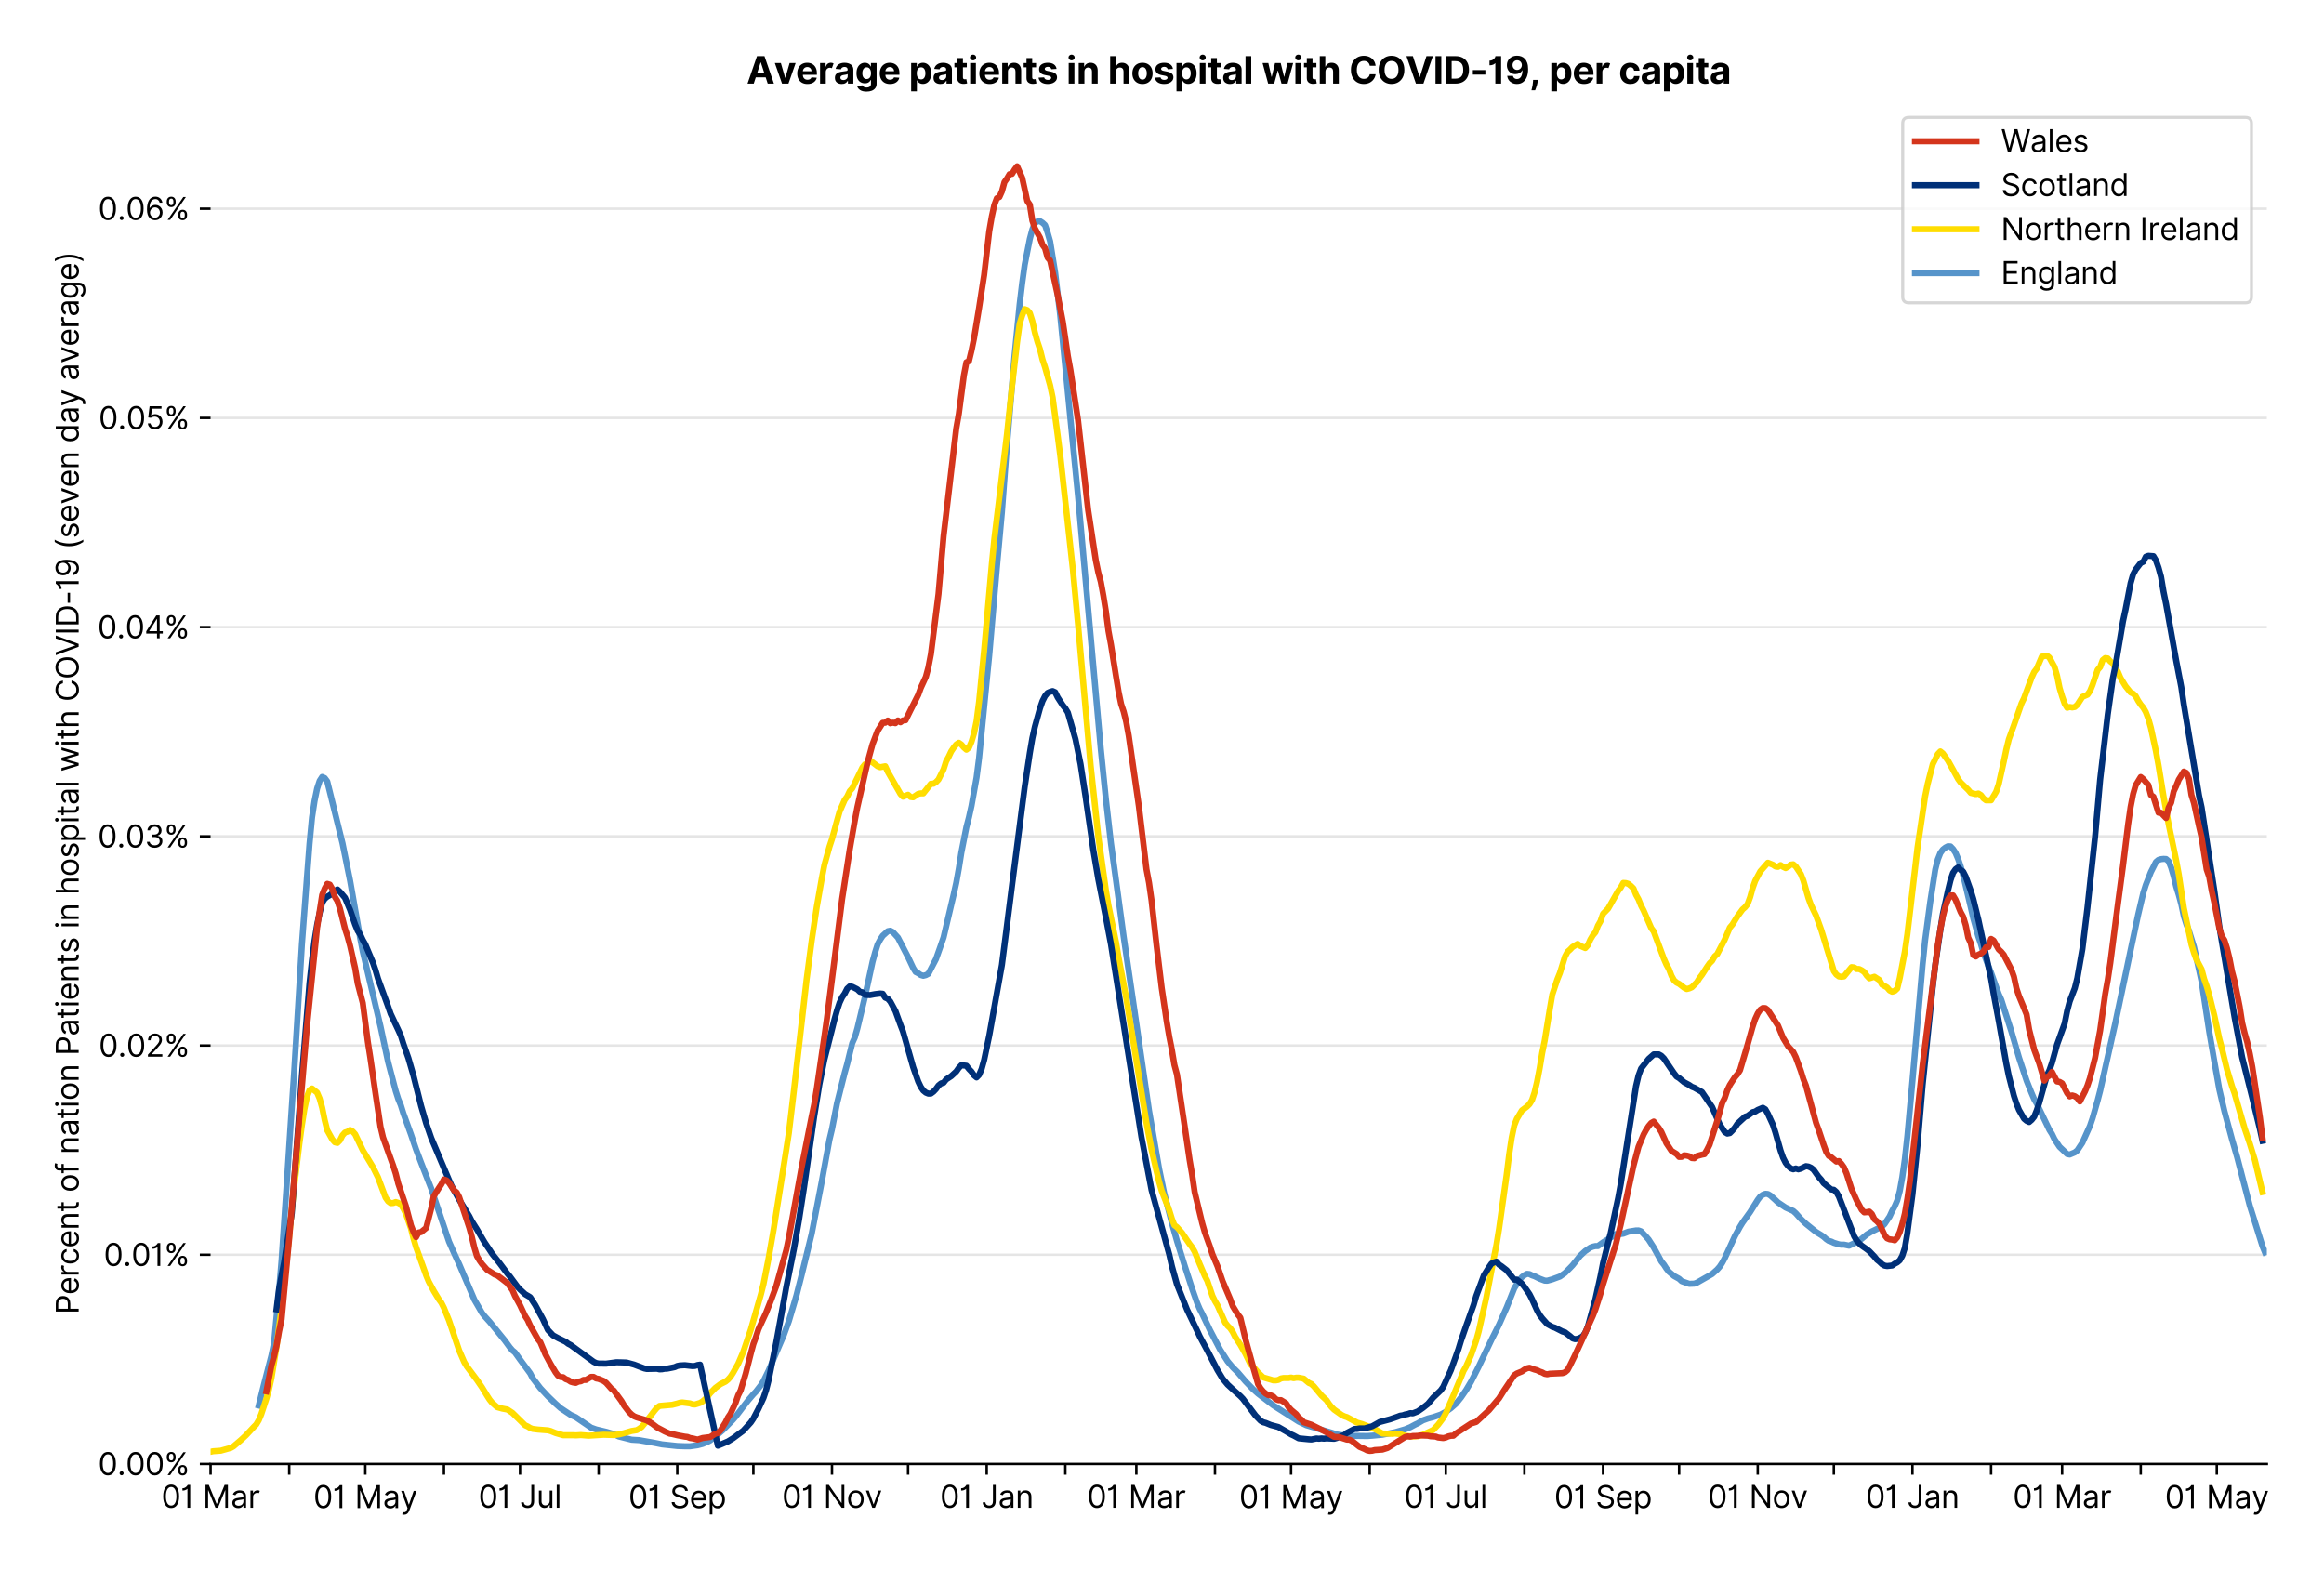 <?xml version="1.0" encoding="utf-8" standalone="no"?>
<!DOCTYPE svg PUBLIC "-//W3C//DTD SVG 1.1//EN"
  "http://www.w3.org/Graphics/SVG/1.1/DTD/svg11.dtd">
<svg xmlns:xlink="http://www.w3.org/1999/xlink" viewBox="0 0 756.79 511.234" xmlns="http://www.w3.org/2000/svg" version="1.1">
 <defs>
  <style type="text/css">*{stroke-linejoin: round; stroke-linecap: butt}</style>
 </defs>
 <g id="figure_1">
  <g id="patch_1">
   <path d="M 0 511.234 
L 756.79 511.234 
L 756.79 0 
L 0 0 
z
" style="fill: #ffffff"/>
  </g>
  <g id="axes_1">
   <g id="patch_2">
    <path d="M 68.575 476.745 
L 738.175 476.745 
L 738.175 33.225 
L 68.575 33.225 
z
" style="fill: #ffffff"/>
   </g>
   <g id="matplotlib.axis_1">
    <g id="xtick_1">
     <g id="line2d_1">
      <defs>
       <path id="m24bcfc10fc" d="M 0 0 
L 0 3.5 
" style="stroke: #000000; stroke-width: 0.8"/>
      </defs>
      <g>
       <use xlink:href="#m24bcfc10fc" x="68.575" y="476.745" style="stroke: #000000; stroke-width: 0.8"/>
      </g>
     </g>
     <g id="text_1">
      <!-- 01 Mar -->
      <g transform="translate(52.538 491.018)scale(0.1 -0.1)">
       <defs>
        <path id="Inter-Regular-30" d="M 2000 -64 
Q 1230 -64 806 561 
Q 382 1186 382 2327 
Q 382 3459 809 4088 
Q 1236 4718 2000 4718 
Q 2764 4718 3191 4088 
Q 3618 3459 3618 2327 
Q 3618 1186 3194 561 
Q 2771 -64 2000 -64 
z
M 2000 436 
Q 2509 436 2791 927 
Q 3073 1418 3073 2327 
Q 3073 3234 2789 3730 
Q 2505 4227 2000 4227 
Q 1496 4227 1211 3730 
Q 927 3234 927 2327 
Q 927 1418 1210 927 
Q 1493 436 2000 436 
z
" transform="scale(0.016)"/>
        <path id="Inter-Regular-31" d="M 1973 4655 
L 1973 0 
L 1409 0 
L 1409 3836 
L 1373 3836 
Q 1341 3773 1209 3692 
Q 1077 3611 868 3551 
Q 659 3491 391 3491 
L 391 3964 
Q 661 3964 859 4061 
Q 1057 4159 1190 4291 
Q 1323 4423 1392 4529 
Q 1461 4636 1473 4655 
L 1973 4655 
z
" transform="scale(0.016)"/>
        <path id="Inter-Regular-20" transform="scale(0.016)"/>
        <path id="Inter-Regular-4d" d="M 564 4655 
L 1236 4655 
L 2818 791 
L 2873 791 
L 4455 4655 
L 5127 4655 
L 5127 0 
L 4600 0 
L 4600 3536 
L 4555 3536 
L 3100 0 
L 2591 0 
L 1136 3536 
L 1091 3536 
L 1091 0 
L 564 0 
L 564 4655 
z
" transform="scale(0.016)"/>
        <path id="Inter-Regular-61" d="M 1518 -82 
Q 1186 -82 916 44 
Q 646 170 486 410 
Q 327 650 327 991 
Q 327 1291 445 1478 
Q 564 1666 761 1773 
Q 959 1880 1199 1933 
Q 1439 1986 1682 2018 
Q 2000 2059 2199 2080 
Q 2398 2102 2490 2154 
Q 2582 2207 2582 2336 
L 2582 2355 
Q 2582 2691 2399 2877 
Q 2216 3064 1846 3064 
Q 1461 3064 1243 2895 
Q 1025 2727 936 2536 
L 427 2718 
Q 564 3036 792 3214 
Q 1021 3393 1292 3464 
Q 1564 3536 1827 3536 
Q 1996 3536 2215 3496 
Q 2434 3457 2640 3334 
Q 2846 3211 2982 2963 
Q 3118 2716 3118 2300 
L 3118 0 
L 2582 0 
L 2582 473 
L 2555 473 
Q 2500 359 2373 229 
Q 2246 100 2034 9 
Q 1823 -82 1518 -82 
z
M 1600 400 
Q 1918 400 2137 525 
Q 2357 650 2469 847 
Q 2582 1045 2582 1264 
L 2582 1755 
Q 2548 1714 2433 1681 
Q 2318 1648 2169 1624 
Q 2021 1600 1881 1583 
Q 1741 1566 1655 1555 
Q 1446 1527 1265 1467 
Q 1084 1407 974 1287 
Q 864 1168 864 964 
Q 864 684 1072 542 
Q 1280 400 1600 400 
z
" transform="scale(0.016)"/>
        <path id="Inter-Regular-72" d="M 491 0 
L 491 3491 
L 1009 3491 
L 1009 2964 
L 1046 2964 
Q 1139 3223 1389 3384 
Q 1639 3545 1955 3545 
Q 2100 3545 2209 3511 
Q 2318 3477 2400 3418 
L 2218 2964 
Q 2161 2993 2085 3010 
Q 2009 3027 1909 3027 
Q 1527 3027 1277 2794 
Q 1027 2561 1027 2209 
L 1027 0 
L 491 0 
z
" transform="scale(0.016)"/>
       </defs>
       <use xlink:href="#Inter-Regular-30"/>
       <use xlink:href="#Inter-Regular-31" x="62.5"/>
       <use xlink:href="#Inter-Regular-20" x="106.676"/>
       <use xlink:href="#Inter-Regular-4d" x="134.801"/>
       <use xlink:href="#Inter-Regular-61" x="225.994"/>
       <use xlink:href="#Inter-Regular-72" x="282.386"/>
      </g>
     </g>
    </g>
    <g id="xtick_2">
     <g id="line2d_2">
      <g>
       <use xlink:href="#m24bcfc10fc" x="94.179" y="476.745" style="stroke: #000000; stroke-width: 0.8"/>
      </g>
     </g>
    </g>
    <g id="xtick_3">
     <g id="line2d_3">
      <g>
       <use xlink:href="#m24bcfc10fc" x="118.957" y="476.745" style="stroke: #000000; stroke-width: 0.8"/>
      </g>
     </g>
     <g id="text_2">
      <!-- 01 May -->
      <g transform="translate(102.054 491.117)scale(0.1 -0.1)">
       <defs>
        <path id="Inter-Regular-79" d="M 818 -1355 
Q 682 -1355 575 -1333 
Q 468 -1311 427 -1291 
L 564 -818 
Q 857 -893 1053 -814 
Q 1250 -736 1391 -345 
L 1509 -18 
L 218 3491 
L 800 3491 
L 1764 709 
L 1800 709 
L 2764 3491 
L 3346 3491 
L 1846 -564 
Q 1550 -1355 818 -1355 
z
" transform="scale(0.016)"/>
       </defs>
       <use xlink:href="#Inter-Regular-30"/>
       <use xlink:href="#Inter-Regular-31" x="62.5"/>
       <use xlink:href="#Inter-Regular-20" x="106.676"/>
       <use xlink:href="#Inter-Regular-4d" x="134.801"/>
       <use xlink:href="#Inter-Regular-61" x="225.994"/>
       <use xlink:href="#Inter-Regular-79" x="282.386"/>
      </g>
     </g>
    </g>
    <g id="xtick_4">
     <g id="line2d_4">
      <g>
       <use xlink:href="#m24bcfc10fc" x="144.561" y="476.745" style="stroke: #000000; stroke-width: 0.8"/>
      </g>
     </g>
    </g>
    <g id="xtick_5">
     <g id="line2d_5">
      <g>
       <use xlink:href="#m24bcfc10fc" x="169.339" y="476.745" style="stroke: #000000; stroke-width: 0.8"/>
      </g>
     </g>
     <g id="text_3">
      <!-- 01 Jul -->
      <g transform="translate(155.795 491.018)scale(0.1 -0.1)">
       <defs>
        <path id="Inter-Regular-4a" d="M 2346 4655 
L 2909 4655 
L 2909 1327 
Q 2909 657 2549 296 
Q 2189 -64 1582 -64 
Q 1200 -64 902 76 
Q 605 216 434 475 
Q 264 734 264 1091 
L 818 1091 
Q 818 795 1034 615 
Q 1250 436 1582 436 
Q 1948 436 2147 664 
Q 2346 893 2346 1327 
L 2346 4655 
z
" transform="scale(0.016)"/>
        <path id="Inter-Regular-75" d="M 2691 1427 
L 2691 3491 
L 3227 3491 
L 3227 0 
L 2691 0 
L 2691 591 
L 2655 591 
Q 2532 325 2273 140 
Q 2014 -45 1618 -45 
Q 1127 -45 809 280 
Q 491 605 491 1273 
L 491 3491 
L 1027 3491 
L 1027 1309 
Q 1027 927 1242 700 
Q 1457 473 1791 473 
Q 1991 473 2199 575 
Q 2407 677 2549 888 
Q 2691 1100 2691 1427 
z
" transform="scale(0.016)"/>
        <path id="Inter-Regular-6c" d="M 1027 4655 
L 1027 0 
L 491 0 
L 491 4655 
L 1027 4655 
z
" transform="scale(0.016)"/>
       </defs>
       <use xlink:href="#Inter-Regular-30"/>
       <use xlink:href="#Inter-Regular-31" x="62.5"/>
       <use xlink:href="#Inter-Regular-20" x="106.676"/>
       <use xlink:href="#Inter-Regular-4a" x="134.801"/>
       <use xlink:href="#Inter-Regular-75" x="189.063"/>
       <use xlink:href="#Inter-Regular-6c" x="247.159"/>
      </g>
     </g>
    </g>
    <g id="xtick_6">
     <g id="line2d_6">
      <g>
       <use xlink:href="#m24bcfc10fc" x="194.943" y="476.745" style="stroke: #000000; stroke-width: 0.8"/>
      </g>
     </g>
    </g>
    <g id="xtick_7">
     <g id="line2d_7">
      <g>
       <use xlink:href="#m24bcfc10fc" x="220.546" y="476.745" style="stroke: #000000; stroke-width: 0.8"/>
      </g>
     </g>
     <g id="text_4">
      <!-- 01 Sep -->
      <g transform="translate(204.659 491.117)scale(0.1 -0.1)">
       <defs>
        <path id="Inter-Regular-53" d="M 3109 3491 
Q 3068 3836 2777 4027 
Q 2486 4218 2064 4218 
Q 1600 4218 1318 3999 
Q 1036 3780 1036 3445 
Q 1036 3195 1189 3042 
Q 1343 2889 1553 2803 
Q 1764 2718 1936 2673 
L 2409 2545 
Q 2591 2498 2815 2414 
Q 3039 2330 3244 2185 
Q 3450 2041 3584 1816 
Q 3718 1591 3718 1264 
Q 3718 886 3521 581 
Q 3325 277 2949 97 
Q 2573 -82 2036 -82 
Q 1286 -82 845 272 
Q 405 627 364 1200 
L 946 1200 
Q 968 936 1124 764 
Q 1280 593 1519 510 
Q 1759 427 2036 427 
Q 2359 427 2616 533 
Q 2873 639 3023 828 
Q 3173 1018 3173 1273 
Q 3173 1505 3043 1650 
Q 2914 1795 2702 1886 
Q 2491 1977 2246 2045 
L 1673 2209 
Q 1127 2366 809 2657 
Q 491 2948 491 3418 
Q 491 3809 703 4101 
Q 916 4393 1276 4555 
Q 1636 4718 2082 4718 
Q 2532 4718 2882 4558 
Q 3232 4398 3437 4120 
Q 3643 3843 3655 3491 
L 3109 3491 
z
" transform="scale(0.016)"/>
        <path id="Inter-Regular-65" d="M 1955 -73 
Q 1450 -73 1085 151 
Q 721 375 524 778 
Q 327 1182 327 1718 
Q 327 2255 524 2665 
Q 721 3075 1074 3305 
Q 1427 3536 1900 3536 
Q 2173 3536 2439 3445 
Q 2705 3355 2923 3151 
Q 3141 2948 3270 2614 
Q 3400 2280 3400 1791 
L 3400 1564 
L 866 1564 
Q 884 1005 1183 707 
Q 1482 409 1955 409 
Q 2271 409 2498 545 
Q 2725 682 2827 955 
L 3346 809 
Q 3223 414 2854 170 
Q 2486 -73 1955 -73 
z
M 866 2027 
L 2855 2027 
Q 2855 2470 2595 2762 
Q 2336 3055 1900 3055 
Q 1593 3055 1368 2911 
Q 1143 2768 1013 2533 
Q 884 2298 866 2027 
z
" transform="scale(0.016)"/>
        <path id="Inter-Regular-70" d="M 491 -1309 
L 491 3491 
L 1009 3491 
L 1009 2936 
L 1073 2936 
Q 1132 3027 1237 3169 
Q 1343 3311 1542 3423 
Q 1741 3536 2082 3536 
Q 2523 3536 2859 3315 
Q 3196 3095 3384 2690 
Q 3573 2286 3573 1736 
Q 3573 1182 3384 776 
Q 3196 370 2861 148 
Q 2527 -73 2091 -73 
Q 1755 -73 1552 39 
Q 1350 152 1241 296 
Q 1132 441 1073 536 
L 1027 536 
L 1027 -1309 
L 491 -1309 
z
M 1018 1745 
Q 1018 1152 1276 780 
Q 1534 409 2018 409 
Q 2355 409 2581 587 
Q 2807 766 2921 1069 
Q 3036 1373 3036 1745 
Q 3036 2114 2923 2410 
Q 2811 2707 2585 2881 
Q 2359 3055 2018 3055 
Q 1527 3055 1272 2693 
Q 1018 2332 1018 1745 
z
" transform="scale(0.016)"/>
       </defs>
       <use xlink:href="#Inter-Regular-30"/>
       <use xlink:href="#Inter-Regular-31" x="62.5"/>
       <use xlink:href="#Inter-Regular-20" x="106.676"/>
       <use xlink:href="#Inter-Regular-53" x="134.801"/>
       <use xlink:href="#Inter-Regular-65" x="198.58"/>
       <use xlink:href="#Inter-Regular-70" x="256.818"/>
      </g>
     </g>
    </g>
    <g id="xtick_8">
     <g id="line2d_8">
      <g>
       <use xlink:href="#m24bcfc10fc" x="245.324" y="476.745" style="stroke: #000000; stroke-width: 0.8"/>
      </g>
     </g>
    </g>
    <g id="xtick_9">
     <g id="line2d_9">
      <g>
       <use xlink:href="#m24bcfc10fc" x="270.928" y="476.745" style="stroke: #000000; stroke-width: 0.8"/>
      </g>
     </g>
     <g id="text_5">
      <!-- 01 Nov -->
      <g transform="translate(254.657 491.018)scale(0.1 -0.1)">
       <defs>
        <path id="Inter-Regular-4e" d="M 4255 4655 
L 4255 0 
L 3709 0 
L 1173 3655 
L 1127 3655 
L 1127 0 
L 564 0 
L 564 4655 
L 1109 4655 
L 3655 991 
L 3700 991 
L 3700 4655 
L 4255 4655 
z
" transform="scale(0.016)"/>
        <path id="Inter-Regular-6f" d="M 1909 -73 
Q 1436 -73 1080 152 
Q 725 377 526 781 
Q 327 1186 327 1727 
Q 327 2273 526 2679 
Q 725 3086 1080 3311 
Q 1436 3536 1909 3536 
Q 2382 3536 2737 3311 
Q 3093 3086 3292 2679 
Q 3491 2273 3491 1727 
Q 3491 1186 3292 781 
Q 3093 377 2737 152 
Q 2382 -73 1909 -73 
z
M 1909 409 
Q 2268 409 2500 593 
Q 2732 777 2843 1077 
Q 2955 1377 2955 1727 
Q 2955 2077 2843 2379 
Q 2732 2682 2500 2868 
Q 2268 3055 1909 3055 
Q 1550 3055 1318 2868 
Q 1086 2682 975 2379 
Q 864 2077 864 1727 
Q 864 1377 975 1077 
Q 1086 777 1318 593 
Q 1550 409 1909 409 
z
" transform="scale(0.016)"/>
        <path id="Inter-Regular-76" d="M 3346 3491 
L 2055 0 
L 1509 0 
L 218 3491 
L 800 3491 
L 1764 709 
L 1800 709 
L 2764 3491 
L 3346 3491 
z
" transform="scale(0.016)"/>
       </defs>
       <use xlink:href="#Inter-Regular-30"/>
       <use xlink:href="#Inter-Regular-31" x="62.5"/>
       <use xlink:href="#Inter-Regular-20" x="106.676"/>
       <use xlink:href="#Inter-Regular-4e" x="134.801"/>
       <use xlink:href="#Inter-Regular-6f" x="210.085"/>
       <use xlink:href="#Inter-Regular-76" x="269.744"/>
      </g>
     </g>
    </g>
    <g id="xtick_10">
     <g id="line2d_10">
      <g>
       <use xlink:href="#m24bcfc10fc" x="295.706" y="476.745" style="stroke: #000000; stroke-width: 0.8"/>
      </g>
     </g>
    </g>
    <g id="xtick_11">
     <g id="line2d_11">
      <g>
       <use xlink:href="#m24bcfc10fc" x="321.31" y="476.745" style="stroke: #000000; stroke-width: 0.8"/>
      </g>
     </g>
     <g id="text_6">
      <!-- 01 Jan -->
      <g transform="translate(306.111 491.018)scale(0.1 -0.1)">
       <defs>
        <path id="Inter-Regular-6e" d="M 1027 2100 
L 1027 0 
L 491 0 
L 491 3491 
L 1009 3491 
L 1009 2945 
L 1055 2945 
Q 1177 3211 1427 3373 
Q 1677 3536 2073 3536 
Q 2602 3536 2928 3211 
Q 3255 2886 3255 2218 
L 3255 0 
L 2718 0 
L 2718 2182 
Q 2718 2593 2504 2824 
Q 2291 3055 1918 3055 
Q 1534 3055 1280 2806 
Q 1027 2557 1027 2100 
z
" transform="scale(0.016)"/>
       </defs>
       <use xlink:href="#Inter-Regular-30"/>
       <use xlink:href="#Inter-Regular-31" x="62.5"/>
       <use xlink:href="#Inter-Regular-20" x="106.676"/>
       <use xlink:href="#Inter-Regular-4a" x="134.801"/>
       <use xlink:href="#Inter-Regular-61" x="189.063"/>
       <use xlink:href="#Inter-Regular-6e" x="245.455"/>
      </g>
     </g>
    </g>
    <g id="xtick_12">
     <g id="line2d_12">
      <g>
       <use xlink:href="#m24bcfc10fc" x="346.914" y="476.745" style="stroke: #000000; stroke-width: 0.8"/>
      </g>
     </g>
    </g>
    <g id="xtick_13">
     <g id="line2d_13">
      <g>
       <use xlink:href="#m24bcfc10fc" x="370.04" y="476.745" style="stroke: #000000; stroke-width: 0.8"/>
      </g>
     </g>
     <g id="text_7">
      <!-- 01 Mar -->
      <g transform="translate(354.003 491.018)scale(0.1 -0.1)">
       <use xlink:href="#Inter-Regular-30"/>
       <use xlink:href="#Inter-Regular-31" x="62.5"/>
       <use xlink:href="#Inter-Regular-20" x="106.676"/>
       <use xlink:href="#Inter-Regular-4d" x="134.801"/>
       <use xlink:href="#Inter-Regular-61" x="225.994"/>
       <use xlink:href="#Inter-Regular-72" x="282.386"/>
      </g>
     </g>
    </g>
    <g id="xtick_14">
     <g id="line2d_14">
      <g>
       <use xlink:href="#m24bcfc10fc" x="395.644" y="476.745" style="stroke: #000000; stroke-width: 0.8"/>
      </g>
     </g>
    </g>
    <g id="xtick_15">
     <g id="line2d_15">
      <g>
       <use xlink:href="#m24bcfc10fc" x="420.422" y="476.745" style="stroke: #000000; stroke-width: 0.8"/>
      </g>
     </g>
     <g id="text_8">
      <!-- 01 May -->
      <g transform="translate(403.519 491.117)scale(0.1 -0.1)">
       <use xlink:href="#Inter-Regular-30"/>
       <use xlink:href="#Inter-Regular-31" x="62.5"/>
       <use xlink:href="#Inter-Regular-20" x="106.676"/>
       <use xlink:href="#Inter-Regular-4d" x="134.801"/>
       <use xlink:href="#Inter-Regular-61" x="225.994"/>
       <use xlink:href="#Inter-Regular-79" x="282.386"/>
      </g>
     </g>
    </g>
    <g id="xtick_16">
     <g id="line2d_16">
      <g>
       <use xlink:href="#m24bcfc10fc" x="446.026" y="476.745" style="stroke: #000000; stroke-width: 0.8"/>
      </g>
     </g>
    </g>
    <g id="xtick_17">
     <g id="line2d_17">
      <g>
       <use xlink:href="#m24bcfc10fc" x="470.804" y="476.745" style="stroke: #000000; stroke-width: 0.8"/>
      </g>
     </g>
     <g id="text_9">
      <!-- 01 Jul -->
      <g transform="translate(457.26 491.018)scale(0.1 -0.1)">
       <use xlink:href="#Inter-Regular-30"/>
       <use xlink:href="#Inter-Regular-31" x="62.5"/>
       <use xlink:href="#Inter-Regular-20" x="106.676"/>
       <use xlink:href="#Inter-Regular-4a" x="134.801"/>
       <use xlink:href="#Inter-Regular-75" x="189.063"/>
       <use xlink:href="#Inter-Regular-6c" x="247.159"/>
      </g>
     </g>
    </g>
    <g id="xtick_18">
     <g id="line2d_18">
      <g>
       <use xlink:href="#m24bcfc10fc" x="496.408" y="476.745" style="stroke: #000000; stroke-width: 0.8"/>
      </g>
     </g>
    </g>
    <g id="xtick_19">
     <g id="line2d_19">
      <g>
       <use xlink:href="#m24bcfc10fc" x="522.012" y="476.745" style="stroke: #000000; stroke-width: 0.8"/>
      </g>
     </g>
     <g id="text_10">
      <!-- 01 Sep -->
      <g transform="translate(506.124 491.117)scale(0.1 -0.1)">
       <use xlink:href="#Inter-Regular-30"/>
       <use xlink:href="#Inter-Regular-31" x="62.5"/>
       <use xlink:href="#Inter-Regular-20" x="106.676"/>
       <use xlink:href="#Inter-Regular-53" x="134.801"/>
       <use xlink:href="#Inter-Regular-65" x="198.58"/>
       <use xlink:href="#Inter-Regular-70" x="256.818"/>
      </g>
     </g>
    </g>
    <g id="xtick_20">
     <g id="line2d_20">
      <g>
       <use xlink:href="#m24bcfc10fc" x="546.79" y="476.745" style="stroke: #000000; stroke-width: 0.8"/>
      </g>
     </g>
    </g>
    <g id="xtick_21">
     <g id="line2d_21">
      <g>
       <use xlink:href="#m24bcfc10fc" x="572.394" y="476.745" style="stroke: #000000; stroke-width: 0.8"/>
      </g>
     </g>
     <g id="text_11">
      <!-- 01 Nov -->
      <g transform="translate(556.122 491.018)scale(0.1 -0.1)">
       <use xlink:href="#Inter-Regular-30"/>
       <use xlink:href="#Inter-Regular-31" x="62.5"/>
       <use xlink:href="#Inter-Regular-20" x="106.676"/>
       <use xlink:href="#Inter-Regular-4e" x="134.801"/>
       <use xlink:href="#Inter-Regular-6f" x="210.085"/>
       <use xlink:href="#Inter-Regular-76" x="269.744"/>
      </g>
     </g>
    </g>
    <g id="xtick_22">
     <g id="line2d_22">
      <g>
       <use xlink:href="#m24bcfc10fc" x="597.172" y="476.745" style="stroke: #000000; stroke-width: 0.8"/>
      </g>
     </g>
    </g>
    <g id="xtick_23">
     <g id="line2d_23">
      <g>
       <use xlink:href="#m24bcfc10fc" x="622.775" y="476.745" style="stroke: #000000; stroke-width: 0.8"/>
      </g>
     </g>
     <g id="text_12">
      <!-- 01 Jan -->
      <g transform="translate(607.576 491.018)scale(0.1 -0.1)">
       <use xlink:href="#Inter-Regular-30"/>
       <use xlink:href="#Inter-Regular-31" x="62.5"/>
       <use xlink:href="#Inter-Regular-20" x="106.676"/>
       <use xlink:href="#Inter-Regular-4a" x="134.801"/>
       <use xlink:href="#Inter-Regular-61" x="189.063"/>
       <use xlink:href="#Inter-Regular-6e" x="245.455"/>
      </g>
     </g>
    </g>
    <g id="xtick_24">
     <g id="line2d_24">
      <g>
       <use xlink:href="#m24bcfc10fc" x="648.379" y="476.745" style="stroke: #000000; stroke-width: 0.8"/>
      </g>
     </g>
    </g>
    <g id="xtick_25">
     <g id="line2d_25">
      <g>
       <use xlink:href="#m24bcfc10fc" x="671.505" y="476.745" style="stroke: #000000; stroke-width: 0.8"/>
      </g>
     </g>
     <g id="text_13">
      <!-- 01 Mar -->
      <g transform="translate(655.469 491.018)scale(0.1 -0.1)">
       <use xlink:href="#Inter-Regular-30"/>
       <use xlink:href="#Inter-Regular-31" x="62.5"/>
       <use xlink:href="#Inter-Regular-20" x="106.676"/>
       <use xlink:href="#Inter-Regular-4d" x="134.801"/>
       <use xlink:href="#Inter-Regular-61" x="225.994"/>
       <use xlink:href="#Inter-Regular-72" x="282.386"/>
      </g>
     </g>
    </g>
    <g id="xtick_26">
     <g id="line2d_26">
      <g>
       <use xlink:href="#m24bcfc10fc" x="697.109" y="476.745" style="stroke: #000000; stroke-width: 0.8"/>
      </g>
     </g>
    </g>
    <g id="xtick_27">
     <g id="line2d_27">
      <g>
       <use xlink:href="#m24bcfc10fc" x="721.887" y="476.745" style="stroke: #000000; stroke-width: 0.8"/>
      </g>
     </g>
     <g id="text_14">
      <!-- 01 May -->
      <g transform="translate(704.984 491.117)scale(0.1 -0.1)">
       <use xlink:href="#Inter-Regular-30"/>
       <use xlink:href="#Inter-Regular-31" x="62.5"/>
       <use xlink:href="#Inter-Regular-20" x="106.676"/>
       <use xlink:href="#Inter-Regular-4d" x="134.801"/>
       <use xlink:href="#Inter-Regular-61" x="225.994"/>
       <use xlink:href="#Inter-Regular-79" x="282.386"/>
      </g>
     </g>
    </g>
   </g>
   <g id="matplotlib.axis_2">
    <g id="ytick_1">
     <g id="line2d_28">
      <path d="M 68.575 476.745 
L 738.175 476.745 
" clip-path="url(#pb23dfc3fcb)" style="fill: none; stroke: #e5e5e5; stroke-width: 0.8; stroke-linecap: square"/>
     </g>
     <g id="line2d_29">
      <defs>
       <path id="m5cc75863d9" d="M 0 0 
L -3.5 0 
" style="stroke: #000000; stroke-width: 0.8"/>
      </defs>
      <g>
       <use xlink:href="#m5cc75863d9" x="68.575" y="476.745" style="stroke: #000000; stroke-width: 0.8"/>
      </g>
     </g>
     <g id="text_15">
      <!-- 0.00% -->
      <g transform="translate(31.944 480.382)scale(0.1 -0.1)">
       <defs>
        <path id="Inter-Regular-2e" d="M 882 -36 
Q 714 -36 593 84 
Q 473 205 473 373 
Q 473 541 593 661 
Q 714 782 882 782 
Q 1050 782 1170 661 
Q 1291 541 1291 373 
Q 1291 205 1170 84 
Q 1050 -36 882 -36 
z
" transform="scale(0.016)"/>
        <path id="Inter-Regular-25" d="M 2855 873 
L 2855 1118 
Q 2855 1373 2960 1585 
Q 3066 1798 3269 1926 
Q 3473 2055 3764 2055 
Q 4059 2055 4259 1926 
Q 4459 1798 4561 1585 
Q 4664 1373 4664 1118 
L 4664 873 
Q 4664 618 4560 405 
Q 4457 193 4256 64 
Q 4055 -64 3764 -64 
Q 3468 -64 3266 64 
Q 3064 193 2959 405 
Q 2855 618 2855 873 
z
M 536 3536 
L 536 3782 
Q 536 4036 642 4248 
Q 748 4461 951 4589 
Q 1155 4718 1446 4718 
Q 1741 4718 1941 4589 
Q 2141 4461 2243 4248 
Q 2346 4036 2346 3782 
L 2346 3536 
Q 2346 3282 2242 3069 
Q 2139 2857 1937 2728 
Q 1736 2600 1446 2600 
Q 1150 2600 948 2728 
Q 746 2857 641 3069 
Q 536 3282 536 3536 
z
M 709 0 
L 3909 4655 
L 4427 4655 
L 1227 0 
L 709 0 
z
M 3318 1118 
L 3318 873 
Q 3318 661 3418 494 
Q 3518 327 3764 327 
Q 4002 327 4101 494 
Q 4200 661 4200 873 
L 4200 1118 
Q 4200 1330 4104 1497 
Q 4009 1664 3764 1664 
Q 3525 1664 3421 1497 
Q 3318 1330 3318 1118 
z
M 1000 3782 
L 1000 3536 
Q 1000 3325 1100 3158 
Q 1200 2991 1446 2991 
Q 1684 2991 1783 3158 
Q 1882 3325 1882 3536 
L 1882 3782 
Q 1882 3993 1786 4160 
Q 1691 4327 1446 4327 
Q 1207 4327 1103 4160 
Q 1000 3993 1000 3782 
z
" transform="scale(0.016)"/>
       </defs>
       <use xlink:href="#Inter-Regular-30"/>
       <use xlink:href="#Inter-Regular-2e" x="62.5"/>
       <use xlink:href="#Inter-Regular-30" x="90.057"/>
       <use xlink:href="#Inter-Regular-30" x="152.557"/>
       <use xlink:href="#Inter-Regular-25" x="215.057"/>
      </g>
     </g>
    </g>
    <g id="ytick_2">
     <g id="line2d_30">
      <path d="M 68.575 408.615 
L 738.175 408.615 
" clip-path="url(#pb23dfc3fcb)" style="fill: none; stroke: #e5e5e5; stroke-width: 0.8; stroke-linecap: square"/>
     </g>
     <g id="line2d_31">
      <g>
       <use xlink:href="#m5cc75863d9" x="68.575" y="408.615" style="stroke: #000000; stroke-width: 0.8"/>
      </g>
     </g>
     <g id="text_16">
      <!-- 0.01% -->
      <g transform="translate(33.777 412.252)scale(0.1 -0.1)">
       <use xlink:href="#Inter-Regular-30"/>
       <use xlink:href="#Inter-Regular-2e" x="62.5"/>
       <use xlink:href="#Inter-Regular-30" x="90.057"/>
       <use xlink:href="#Inter-Regular-31" x="152.557"/>
       <use xlink:href="#Inter-Regular-25" x="196.733"/>
      </g>
     </g>
    </g>
    <g id="ytick_3">
     <g id="line2d_32">
      <path d="M 68.575 340.486 
L 738.175 340.486 
" clip-path="url(#pb23dfc3fcb)" style="fill: none; stroke: #e5e5e5; stroke-width: 0.8; stroke-linecap: square"/>
     </g>
     <g id="line2d_33">
      <g>
       <use xlink:href="#m5cc75863d9" x="68.575" y="340.486" style="stroke: #000000; stroke-width: 0.8"/>
      </g>
     </g>
     <g id="text_17">
      <!-- 0.02% -->
      <g transform="translate(32.142 344.122)scale(0.1 -0.1)">
       <defs>
        <path id="Inter-Regular-32" d="M 482 0 
L 482 409 
L 2018 2091 
Q 2289 2386 2464 2605 
Q 2639 2825 2724 3019 
Q 2809 3214 2809 3427 
Q 2809 3795 2553 4011 
Q 2298 4227 1918 4227 
Q 1514 4227 1275 3985 
Q 1036 3743 1036 3345 
L 500 3345 
Q 500 3755 688 4064 
Q 877 4373 1203 4545 
Q 1530 4718 1936 4718 
Q 2346 4718 2661 4545 
Q 2977 4373 3156 4079 
Q 3336 3786 3336 3427 
Q 3336 3170 3244 2926 
Q 3152 2682 2926 2383 
Q 2700 2084 2300 1655 
L 1255 536 
L 1255 500 
L 3418 500 
L 3418 0 
L 482 0 
z
" transform="scale(0.016)"/>
       </defs>
       <use xlink:href="#Inter-Regular-30"/>
       <use xlink:href="#Inter-Regular-2e" x="62.5"/>
       <use xlink:href="#Inter-Regular-30" x="90.057"/>
       <use xlink:href="#Inter-Regular-32" x="152.557"/>
       <use xlink:href="#Inter-Regular-25" x="213.068"/>
      </g>
     </g>
    </g>
    <g id="ytick_4">
     <g id="line2d_34">
      <path d="M 68.575 272.356 
L 738.175 272.356 
" clip-path="url(#pb23dfc3fcb)" style="fill: none; stroke: #e5e5e5; stroke-width: 0.8; stroke-linecap: square"/>
     </g>
     <g id="line2d_35">
      <g>
       <use xlink:href="#m5cc75863d9" x="68.575" y="272.356" style="stroke: #000000; stroke-width: 0.8"/>
      </g>
     </g>
     <g id="text_18">
      <!-- 0.03% -->
      <g transform="translate(31.83 275.993)scale(0.1 -0.1)">
       <defs>
        <path id="Inter-Regular-33" d="M 2055 -64 
Q 1605 -64 1253 90 
Q 902 245 696 521 
Q 491 798 473 1164 
L 1046 1164 
Q 1071 827 1356 631 
Q 1641 436 2046 436 
Q 2493 436 2783 664 
Q 3073 893 3073 1264 
Q 3073 1650 2787 1893 
Q 2502 2136 1973 2136 
L 1600 2136 
L 1600 2636 
L 1973 2636 
Q 2386 2636 2647 2856 
Q 2909 3077 2909 3445 
Q 2909 3798 2679 4012 
Q 2450 4227 2064 4227 
Q 1823 4227 1610 4139 
Q 1398 4052 1264 3887 
Q 1130 3723 1118 3491 
L 573 3491 
Q 586 3857 793 4133 
Q 1000 4409 1335 4563 
Q 1671 4718 2073 4718 
Q 2505 4718 2814 4544 
Q 3123 4370 3289 4086 
Q 3455 3802 3455 3473 
Q 3455 3080 3249 2802 
Q 3043 2525 2691 2418 
L 2691 2382 
Q 3132 2309 3379 2008 
Q 3627 1707 3627 1264 
Q 3627 884 3421 583 
Q 3216 282 2861 109 
Q 2507 -64 2055 -64 
z
" transform="scale(0.016)"/>
       </defs>
       <use xlink:href="#Inter-Regular-30"/>
       <use xlink:href="#Inter-Regular-2e" x="62.5"/>
       <use xlink:href="#Inter-Regular-30" x="90.057"/>
       <use xlink:href="#Inter-Regular-33" x="152.557"/>
       <use xlink:href="#Inter-Regular-25" x="216.193"/>
      </g>
     </g>
    </g>
    <g id="ytick_5">
     <g id="line2d_36">
      <path d="M 68.575 204.226 
L 738.175 204.226 
" clip-path="url(#pb23dfc3fcb)" style="fill: none; stroke: #e5e5e5; stroke-width: 0.8; stroke-linecap: square"/>
     </g>
     <g id="line2d_37">
      <g>
       <use xlink:href="#m5cc75863d9" x="68.575" y="204.226" style="stroke: #000000; stroke-width: 0.8"/>
      </g>
     </g>
     <g id="text_19">
      <!-- 0.04% -->
      <g transform="translate(31.773 207.863)scale(0.1 -0.1)">
       <defs>
        <path id="Inter-Regular-34" d="M 373 955 
L 373 1418 
L 2418 4655 
L 3100 4655 
L 3100 1455 
L 3736 1455 
L 3736 955 
L 3100 955 
L 3100 0 
L 2564 0 
L 2564 955 
L 373 955 
z
M 2564 1455 
L 2564 3936 
L 2527 3936 
L 982 1491 
L 982 1455 
L 2564 1455 
z
" transform="scale(0.016)"/>
       </defs>
       <use xlink:href="#Inter-Regular-30"/>
       <use xlink:href="#Inter-Regular-2e" x="62.5"/>
       <use xlink:href="#Inter-Regular-30" x="90.057"/>
       <use xlink:href="#Inter-Regular-34" x="152.557"/>
       <use xlink:href="#Inter-Regular-25" x="216.761"/>
      </g>
     </g>
    </g>
    <g id="ytick_6">
     <g id="line2d_38">
      <path d="M 68.575 136.097 
L 738.175 136.097 
" clip-path="url(#pb23dfc3fcb)" style="fill: none; stroke: #e5e5e5; stroke-width: 0.8; stroke-linecap: square"/>
     </g>
     <g id="line2d_39">
      <g>
       <use xlink:href="#m5cc75863d9" x="68.575" y="136.097" style="stroke: #000000; stroke-width: 0.8"/>
      </g>
     </g>
     <g id="text_20">
      <!-- 0.05% -->
      <g transform="translate(32.114 139.733)scale(0.1 -0.1)">
       <defs>
        <path id="Inter-Regular-35" d="M 1936 -64 
Q 1536 -64 1216 95 
Q 896 255 702 532 
Q 509 809 491 1164 
L 1036 1164 
Q 1068 848 1324 642 
Q 1580 436 1936 436 
Q 2223 436 2447 570 
Q 2671 705 2799 940 
Q 2927 1175 2927 1473 
Q 2927 1777 2794 2017 
Q 2661 2257 2429 2395 
Q 2198 2534 1900 2536 
Q 1686 2539 1461 2472 
Q 1236 2405 1091 2300 
L 564 2364 
L 846 4655 
L 3264 4655 
L 3264 4155 
L 1318 4155 
L 1155 2782 
L 1182 2782 
Q 1325 2895 1541 2970 
Q 1757 3045 1991 3045 
Q 2418 3045 2753 2842 
Q 3089 2639 3281 2286 
Q 3473 1934 3473 1482 
Q 3473 1036 3274 687 
Q 3075 339 2727 137 
Q 2380 -64 1936 -64 
z
" transform="scale(0.016)"/>
       </defs>
       <use xlink:href="#Inter-Regular-30"/>
       <use xlink:href="#Inter-Regular-2e" x="62.5"/>
       <use xlink:href="#Inter-Regular-30" x="90.057"/>
       <use xlink:href="#Inter-Regular-35" x="152.557"/>
       <use xlink:href="#Inter-Regular-25" x="213.352"/>
      </g>
     </g>
    </g>
    <g id="ytick_7">
     <g id="line2d_40">
      <path d="M 68.575 67.967 
L 738.175 67.967 
" clip-path="url(#pb23dfc3fcb)" style="fill: none; stroke: #e5e5e5; stroke-width: 0.8; stroke-linecap: square"/>
     </g>
     <g id="line2d_41">
      <g>
       <use xlink:href="#m5cc75863d9" x="68.575" y="67.967" style="stroke: #000000; stroke-width: 0.8"/>
      </g>
     </g>
     <g id="text_21">
      <!-- 0.06% -->
      <g transform="translate(31.958 71.604)scale(0.1 -0.1)">
       <defs>
        <path id="Inter-Regular-36" d="M 2027 -64 
Q 1741 -59 1454 45 
Q 1168 150 932 399 
Q 696 648 552 1074 
Q 409 1500 409 2145 
Q 409 3386 861 4056 
Q 1314 4727 2100 4727 
Q 2686 4727 3073 4384 
Q 3461 4041 3546 3491 
L 2991 3491 
Q 2914 3811 2691 4019 
Q 2468 4227 2100 4227 
Q 1559 4227 1249 3755 
Q 939 3284 936 2427 
L 973 2427 
Q 1164 2716 1461 2880 
Q 1759 3045 2118 3045 
Q 2518 3045 2850 2846 
Q 3182 2648 3382 2299 
Q 3582 1950 3582 1500 
Q 3582 1068 3389 710 
Q 3196 352 2847 142 
Q 2498 -68 2027 -64 
z
M 2027 436 
Q 2314 436 2542 579 
Q 2771 723 2903 964 
Q 3036 1205 3036 1500 
Q 3036 1789 2908 2026 
Q 2780 2264 2556 2404 
Q 2332 2545 2046 2545 
Q 1757 2545 1525 2397 
Q 1293 2250 1157 2010 
Q 1021 1770 1018 1491 
Q 1018 1214 1149 973 
Q 1280 732 1508 584 
Q 1736 436 2027 436 
z
" transform="scale(0.016)"/>
       </defs>
       <use xlink:href="#Inter-Regular-30"/>
       <use xlink:href="#Inter-Regular-2e" x="62.5"/>
       <use xlink:href="#Inter-Regular-30" x="90.057"/>
       <use xlink:href="#Inter-Regular-36" x="152.557"/>
       <use xlink:href="#Inter-Regular-25" x="214.915"/>
      </g>
     </g>
    </g>
    <g id="text_22">
     <!-- Percent of nation Patients in hospital with COVID-19 (seven day average) -->
     <g transform="translate(25.614 428.013)rotate(-90)scale(0.1 -0.1)">
      <defs>
       <path id="Inter-Regular-50" d="M 564 0 
L 564 4655 
L 2136 4655 
Q 2684 4655 3033 4458 
Q 3382 4261 3550 3927 
Q 3718 3593 3718 3182 
Q 3718 2770 3551 2434 
Q 3384 2098 3036 1899 
Q 2689 1700 2146 1700 
L 1127 1700 
L 1127 0 
L 564 0 
z
M 1127 2200 
L 2127 2200 
Q 2689 2200 2926 2482 
Q 3164 2764 3164 3182 
Q 3164 3602 2925 3878 
Q 2686 4155 2118 4155 
L 1127 4155 
L 1127 2200 
z
" transform="scale(0.016)"/>
       <path id="Inter-Regular-63" d="M 1909 -73 
Q 1418 -73 1063 159 
Q 709 391 518 798 
Q 327 1205 327 1727 
Q 327 2259 524 2667 
Q 721 3075 1074 3305 
Q 1427 3536 1900 3536 
Q 2268 3536 2563 3400 
Q 2859 3264 3047 3018 
Q 3236 2773 3282 2445 
L 2746 2445 
Q 2684 2684 2474 2869 
Q 2264 3055 1909 3055 
Q 1439 3055 1151 2697 
Q 864 2339 864 1745 
Q 864 1139 1148 774 
Q 1432 409 1909 409 
Q 2223 409 2447 570 
Q 2671 732 2746 1018 
L 3282 1018 
Q 3236 709 3058 462 
Q 2880 216 2588 71 
Q 2296 -73 1909 -73 
z
" transform="scale(0.016)"/>
       <path id="Inter-Regular-74" d="M 2009 3491 
L 2009 3036 
L 1264 3036 
L 1264 1000 
Q 1264 773 1331 660 
Q 1398 548 1503 510 
Q 1609 473 1727 473 
Q 1816 473 1873 483 
Q 1930 493 1964 500 
L 2073 18 
Q 2018 -2 1920 -23 
Q 1823 -45 1673 -45 
Q 1446 -45 1228 52 
Q 1011 150 869 350 
Q 727 550 727 855 
L 727 3036 
L 200 3036 
L 200 3491 
L 727 3491 
L 727 4327 
L 1264 4327 
L 1264 3491 
L 2009 3491 
z
" transform="scale(0.016)"/>
       <path id="Inter-Regular-66" d="M 2046 3491 
L 2046 3036 
L 1264 3036 
L 1264 0 
L 727 0 
L 727 3036 
L 164 3036 
L 164 3491 
L 727 3491 
L 727 3973 
Q 727 4273 868 4473 
Q 1009 4673 1234 4773 
Q 1459 4873 1709 4873 
Q 1907 4873 2032 4841 
Q 2157 4809 2218 4782 
L 2064 4318 
Q 2023 4332 1951 4352 
Q 1880 4373 1764 4373 
Q 1498 4373 1381 4239 
Q 1264 4105 1264 3845 
L 1264 3491 
L 2046 3491 
z
" transform="scale(0.016)"/>
       <path id="Inter-Regular-69" d="M 491 0 
L 491 3491 
L 1027 3491 
L 1027 0 
L 491 0 
z
M 764 4073 
Q 607 4073 494 4179 
Q 382 4286 382 4436 
Q 382 4586 494 4693 
Q 607 4800 764 4800 
Q 921 4800 1033 4693 
Q 1146 4586 1146 4436 
Q 1146 4286 1033 4179 
Q 921 4073 764 4073 
z
" transform="scale(0.016)"/>
       <path id="Inter-Regular-73" d="M 2964 2709 
L 2482 2573 
Q 2411 2755 2245 2914 
Q 2080 3073 1727 3073 
Q 1407 3073 1194 2926 
Q 982 2780 982 2555 
Q 982 2355 1127 2239 
Q 1273 2123 1582 2045 
L 2100 1918 
Q 3027 1691 3027 973 
Q 3027 673 2855 436 
Q 2684 200 2377 63 
Q 2071 -73 1664 -73 
Q 1130 -73 780 159 
Q 430 391 336 836 
L 846 964 
Q 989 400 1655 400 
Q 2030 400 2251 560 
Q 2473 720 2473 945 
Q 2473 1316 1955 1436 
L 1373 1573 
Q 893 1686 669 1926 
Q 446 2166 446 2527 
Q 446 2823 613 3050 
Q 780 3277 1069 3406 
Q 1359 3536 1727 3536 
Q 2246 3536 2542 3309 
Q 2839 3082 2964 2709 
z
" transform="scale(0.016)"/>
       <path id="Inter-Regular-68" d="M 1027 2100 
L 1027 0 
L 491 0 
L 491 4655 
L 1027 4655 
L 1027 2945 
L 1073 2945 
Q 1196 3216 1442 3376 
Q 1689 3536 2100 3536 
Q 2636 3536 2963 3213 
Q 3291 2891 3291 2218 
L 3291 0 
L 2755 0 
L 2755 2182 
Q 2755 2598 2540 2826 
Q 2325 3055 1946 3055 
Q 1548 3055 1287 2806 
Q 1027 2557 1027 2100 
z
" transform="scale(0.016)"/>
       <path id="Inter-Regular-77" d="M 1282 0 
L 218 3491 
L 782 3491 
L 1536 818 
L 1573 818 
L 2318 3491 
L 2891 3491 
L 3627 827 
L 3664 827 
L 4418 3491 
L 4982 3491 
L 3918 0 
L 3391 0 
L 2627 2682 
L 2573 2682 
L 1809 0 
L 1282 0 
z
" transform="scale(0.016)"/>
       <path id="Inter-Regular-43" d="M 4309 3200 
L 3746 3200 
Q 3677 3523 3484 3743 
Q 3291 3964 3018 4077 
Q 2746 4191 2436 4191 
Q 2014 4191 1672 3977 
Q 1330 3764 1128 3348 
Q 927 2932 927 2327 
Q 927 1723 1128 1307 
Q 1330 891 1672 677 
Q 2014 464 2436 464 
Q 2746 464 3018 577 
Q 3291 691 3484 911 
Q 3677 1132 3746 1455 
L 4309 1455 
Q 4223 977 3957 637 
Q 3691 298 3298 117 
Q 2905 -64 2436 -64 
Q 1841 -64 1377 227 
Q 914 518 648 1054 
Q 382 1591 382 2327 
Q 382 3064 648 3600 
Q 914 4136 1377 4427 
Q 1841 4718 2436 4718 
Q 2905 4718 3298 4537 
Q 3691 4357 3957 4017 
Q 4223 3677 4309 3200 
z
" transform="scale(0.016)"/>
       <path id="Inter-Regular-4f" d="M 4491 2327 
Q 4491 1591 4225 1054 
Q 3959 518 3495 227 
Q 3032 -64 2436 -64 
Q 1841 -64 1377 227 
Q 914 518 648 1054 
Q 382 1591 382 2327 
Q 382 3064 648 3600 
Q 914 4136 1377 4427 
Q 1841 4718 2436 4718 
Q 3032 4718 3495 4427 
Q 3959 4136 4225 3600 
Q 4491 3064 4491 2327 
z
M 3946 2327 
Q 3946 2932 3744 3348 
Q 3543 3764 3201 3977 
Q 2859 4191 2436 4191 
Q 2014 4191 1672 3977 
Q 1330 3764 1128 3348 
Q 927 2932 927 2327 
Q 927 1723 1128 1307 
Q 1330 891 1672 677 
Q 2014 464 2436 464 
Q 2859 464 3201 677 
Q 3543 891 3744 1307 
Q 3946 1723 3946 2327 
z
" transform="scale(0.016)"/>
       <path id="Inter-Regular-56" d="M 755 4655 
L 2136 736 
L 2191 736 
L 3573 4655 
L 4164 4655 
L 2455 0 
L 1873 0 
L 164 4655 
L 755 4655 
z
" transform="scale(0.016)"/>
       <path id="Inter-Regular-49" d="M 1127 4655 
L 1127 0 
L 564 0 
L 564 4655 
L 1127 4655 
z
" transform="scale(0.016)"/>
       <path id="Inter-Regular-44" d="M 2000 0 
L 564 0 
L 564 4655 
L 2064 4655 
Q 2741 4655 3223 4376 
Q 3705 4098 3961 3578 
Q 4218 3059 4218 2336 
Q 4218 1609 3959 1085 
Q 3700 561 3204 280 
Q 2709 0 2000 0 
z
M 1127 500 
L 1964 500 
Q 2830 500 3251 992 
Q 3673 1484 3673 2336 
Q 3673 3182 3259 3668 
Q 2846 4155 2027 4155 
L 1127 4155 
L 1127 500 
z
" transform="scale(0.016)"/>
       <path id="Inter-Regular-2d" d="M 2491 2245 
L 2491 1745 
L 455 1745 
L 455 2245 
L 2491 2245 
z
" transform="scale(0.016)"/>
       <path id="Inter-Regular-39" d="M 1964 4727 
Q 2250 4725 2536 4618 
Q 2823 4511 3059 4263 
Q 3296 4016 3439 3590 
Q 3582 3164 3582 2518 
Q 3582 1277 3128 606 
Q 2675 -64 1891 -64 
Q 1305 -64 916 278 
Q 527 620 446 1173 
L 1000 1173 
Q 1075 852 1299 644 
Q 1523 436 1891 436 
Q 2430 436 2742 906 
Q 3055 1377 3055 2236 
L 3018 2236 
Q 2827 1950 2530 1784 
Q 2234 1618 1873 1618 
Q 1473 1618 1140 1817 
Q 807 2016 608 2365 
Q 409 2714 409 3164 
Q 409 3595 601 3952 
Q 793 4309 1142 4520 
Q 1491 4732 1964 4727 
z
M 1964 4227 
Q 1677 4227 1449 4084 
Q 1221 3941 1088 3700 
Q 955 3459 955 3164 
Q 955 2873 1083 2635 
Q 1211 2398 1435 2258 
Q 1659 2118 1946 2118 
Q 2232 2118 2465 2266 
Q 2698 2414 2835 2654 
Q 2973 2895 2973 3173 
Q 2973 3450 2842 3691 
Q 2711 3932 2483 4079 
Q 2255 4227 1964 4227 
z
" transform="scale(0.016)"/>
       <path id="Inter-Regular-28" d="M 682 1964 
Q 682 2823 906 3544 
Q 1130 4266 1546 4873 
L 2018 4873 
Q 1800 4573 1623 4095 
Q 1446 3618 1341 3061 
Q 1236 2505 1236 1964 
Q 1236 1423 1341 866 
Q 1446 309 1623 -168 
Q 1800 -645 2018 -945 
L 1546 -945 
Q 1130 -339 906 383 
Q 682 1105 682 1964 
z
" transform="scale(0.016)"/>
       <path id="Inter-Regular-64" d="M 1809 -73 
Q 1373 -73 1039 148 
Q 705 370 516 776 
Q 327 1182 327 1736 
Q 327 2286 516 2690 
Q 705 3095 1041 3315 
Q 1377 3536 1818 3536 
Q 2159 3536 2358 3423 
Q 2557 3311 2662 3169 
Q 2768 3027 2827 2936 
L 2873 2936 
L 2873 4655 
L 3409 4655 
L 3409 0 
L 2891 0 
L 2891 536 
L 2827 536 
Q 2768 441 2659 296 
Q 2550 152 2348 39 
Q 2146 -73 1809 -73 
z
M 1882 409 
Q 2366 409 2624 780 
Q 2882 1152 2882 1745 
Q 2882 2332 2627 2693 
Q 2373 3055 1882 3055 
Q 1541 3055 1315 2881 
Q 1089 2707 976 2410 
Q 864 2114 864 1745 
Q 864 1373 978 1069 
Q 1093 766 1319 587 
Q 1546 409 1882 409 
z
" transform="scale(0.016)"/>
       <path id="Inter-Regular-67" d="M 1900 -1382 
Q 1316 -1382 976 -1169 
Q 636 -957 473 -682 
L 900 -382 
Q 973 -477 1084 -601 
Q 1196 -725 1390 -817 
Q 1584 -909 1900 -909 
Q 2323 -909 2598 -704 
Q 2873 -500 2873 -64 
L 2873 645 
L 2827 645 
Q 2768 550 2660 410 
Q 2552 270 2351 162 
Q 2150 55 1809 55 
Q 1386 55 1051 255 
Q 716 455 521 836 
Q 327 1218 327 1764 
Q 327 2300 516 2699 
Q 705 3098 1041 3317 
Q 1377 3536 1818 3536 
Q 2159 3536 2360 3423 
Q 2561 3311 2669 3169 
Q 2777 3027 2836 2936 
L 2891 2936 
L 2891 3491 
L 3409 3491 
L 3409 -100 
Q 3409 -550 3205 -833 
Q 3002 -1116 2660 -1249 
Q 2318 -1382 1900 -1382 
z
M 1882 536 
Q 2366 536 2624 864 
Q 2882 1193 2882 1773 
Q 2882 2339 2627 2697 
Q 2373 3055 1882 3055 
Q 1541 3055 1315 2882 
Q 1089 2709 976 2418 
Q 864 2127 864 1773 
Q 864 1227 1120 881 
Q 1377 536 1882 536 
z
" transform="scale(0.016)"/>
       <path id="Inter-Regular-29" d="M 1638 1940 
Q 1638 1081 1414 359 
Q 1191 -362 775 -969 
L 302 -969 
Q 520 -669 697 -191 
Q 875 286 979 842 
Q 1084 1399 1084 1940 
Q 1084 2481 979 3038 
Q 875 3595 697 4072 
Q 520 4549 302 4849 
L 775 4849 
Q 1191 4243 1414 3521 
Q 1638 2799 1638 1940 
z
" transform="scale(0.016)"/>
      </defs>
      <use xlink:href="#Inter-Regular-50"/>
      <use xlink:href="#Inter-Regular-65" x="63.494"/>
      <use xlink:href="#Inter-Regular-72" x="121.733"/>
      <use xlink:href="#Inter-Regular-63" x="160.085"/>
      <use xlink:href="#Inter-Regular-65" x="215.909"/>
      <use xlink:href="#Inter-Regular-6e" x="274.148"/>
      <use xlink:href="#Inter-Regular-74" x="332.671"/>
      <use xlink:href="#Inter-Regular-20" x="369.034"/>
      <use xlink:href="#Inter-Regular-6f" x="397.159"/>
      <use xlink:href="#Inter-Regular-66" x="456.818"/>
      <use xlink:href="#Inter-Regular-20" x="492.898"/>
      <use xlink:href="#Inter-Regular-6e" x="521.023"/>
      <use xlink:href="#Inter-Regular-61" x="579.546"/>
      <use xlink:href="#Inter-Regular-74" x="635.938"/>
      <use xlink:href="#Inter-Regular-69" x="672.301"/>
      <use xlink:href="#Inter-Regular-6f" x="696.023"/>
      <use xlink:href="#Inter-Regular-6e" x="755.682"/>
      <use xlink:href="#Inter-Regular-20" x="814.205"/>
      <use xlink:href="#Inter-Regular-50" x="842.33"/>
      <use xlink:href="#Inter-Regular-61" x="905.824"/>
      <use xlink:href="#Inter-Regular-74" x="962.216"/>
      <use xlink:href="#Inter-Regular-69" x="998.58"/>
      <use xlink:href="#Inter-Regular-65" x="1022.301"/>
      <use xlink:href="#Inter-Regular-6e" x="1080.54"/>
      <use xlink:href="#Inter-Regular-74" x="1139.063"/>
      <use xlink:href="#Inter-Regular-73" x="1175.426"/>
      <use xlink:href="#Inter-Regular-20" x="1227.699"/>
      <use xlink:href="#Inter-Regular-69" x="1255.824"/>
      <use xlink:href="#Inter-Regular-6e" x="1279.546"/>
      <use xlink:href="#Inter-Regular-20" x="1338.068"/>
      <use xlink:href="#Inter-Regular-68" x="1366.193"/>
      <use xlink:href="#Inter-Regular-6f" x="1425.284"/>
      <use xlink:href="#Inter-Regular-73" x="1484.943"/>
      <use xlink:href="#Inter-Regular-70" x="1537.216"/>
      <use xlink:href="#Inter-Regular-69" x="1598.154"/>
      <use xlink:href="#Inter-Regular-74" x="1621.875"/>
      <use xlink:href="#Inter-Regular-61" x="1658.239"/>
      <use xlink:href="#Inter-Regular-6c" x="1714.631"/>
      <use xlink:href="#Inter-Regular-20" x="1738.353"/>
      <use xlink:href="#Inter-Regular-77" x="1766.478"/>
      <use xlink:href="#Inter-Regular-69" x="1847.728"/>
      <use xlink:href="#Inter-Regular-74" x="1871.449"/>
      <use xlink:href="#Inter-Regular-68" x="1907.813"/>
      <use xlink:href="#Inter-Regular-20" x="1966.904"/>
      <use xlink:href="#Inter-Regular-43" x="1995.029"/>
      <use xlink:href="#Inter-Regular-4f" x="2067.756"/>
      <use xlink:href="#Inter-Regular-56" x="2143.892"/>
      <use xlink:href="#Inter-Regular-49" x="2211.506"/>
      <use xlink:href="#Inter-Regular-44" x="2237.926"/>
      <use xlink:href="#Inter-Regular-2d" x="2309.802"/>
      <use xlink:href="#Inter-Regular-31" x="2355.824"/>
      <use xlink:href="#Inter-Regular-39" x="2400"/>
      <use xlink:href="#Inter-Regular-20" x="2462.358"/>
      <use xlink:href="#Inter-Regular-28" x="2490.483"/>
      <use xlink:href="#Inter-Regular-73" x="2526.705"/>
      <use xlink:href="#Inter-Regular-65" x="2578.978"/>
      <use xlink:href="#Inter-Regular-76" x="2637.216"/>
      <use xlink:href="#Inter-Regular-65" x="2692.898"/>
      <use xlink:href="#Inter-Regular-6e" x="2751.137"/>
      <use xlink:href="#Inter-Regular-20" x="2809.66"/>
      <use xlink:href="#Inter-Regular-64" x="2837.785"/>
      <use xlink:href="#Inter-Regular-61" x="2899.858"/>
      <use xlink:href="#Inter-Regular-79" x="2956.25"/>
      <use xlink:href="#Inter-Regular-20" x="3011.932"/>
      <use xlink:href="#Inter-Regular-61" x="3040.057"/>
      <use xlink:href="#Inter-Regular-76" x="3096.449"/>
      <use xlink:href="#Inter-Regular-65" x="3152.131"/>
      <use xlink:href="#Inter-Regular-72" x="3210.37"/>
      <use xlink:href="#Inter-Regular-61" x="3248.722"/>
      <use xlink:href="#Inter-Regular-67" x="3305.114"/>
      <use xlink:href="#Inter-Regular-65" x="3366.052"/>
      <use xlink:href="#Inter-Regular-29" x="3424.29"/>
     </g>
    </g>
   </g>
   <g id="line2d_42">
    <path d="M 84.268 457.71 
L 85.92 451.035 
L 88.397 441.435 
L 89.223 437.485 
L 90.875 420.276 
L 91.701 410.373 
L 93.353 385.89 
L 95.005 360.821 
L 95.831 348.475 
L 98.309 307.625 
L 99.96 285.676 
L 100.786 274.854 
L 101.612 266.19 
L 102.438 260.794 
L 103.264 256.806 
L 104.09 254.281 
L 104.916 253.011 
L 105.742 253.386 
L 106.568 254.488 
L 111.523 274.554 
L 114.001 286.8 
L 117.305 305.558 
L 118.131 309.826 
L 123.912 334.268 
L 125.564 342.033 
L 126.39 345.864 
L 128.868 355.329 
L 129.694 357.902 
L 130.52 359.915 
L 131.346 362.554 
L 133.824 369.431 
L 135.475 374.276 
L 137.127 378.636 
L 140.431 387.083 
L 142.083 392.05 
L 146.213 404.349 
L 147.864 408.078 
L 149.516 411.66 
L 154.472 423.259 
L 156.95 427.541 
L 157.776 428.609 
L 159.428 430.432 
L 164.383 436.532 
L 166.035 438.803 
L 166.861 439.759 
L 167.687 440.435 
L 169.339 442.736 
L 172.642 447.221 
L 173.468 448.813 
L 175.946 452.058 
L 178.424 454.724 
L 180.902 457.116 
L 182.554 458.584 
L 185.857 460.789 
L 187.509 461.541 
L 192.465 464.919 
L 194.117 465.513 
L 197.42 466.298 
L 199.898 467.026 
L 201.55 467.826 
L 205.68 468.857 
L 208.158 469.004 
L 213.113 469.88 
L 215.591 470.374 
L 220.546 470.904 
L 223.024 470.995 
L 224.676 471 
L 227.154 470.647 
L 228.806 470.213 
L 230.458 469.525 
L 231.284 469.083 
L 233.761 467.121 
L 235.413 465.716 
L 238.717 462.331 
L 239.543 461.364 
L 242.021 458.106 
L 243.673 455.985 
L 245.324 454.058 
L 246.15 453.207 
L 247.802 451.068 
L 248.628 449.777 
L 250.28 446.371 
L 255.236 434.771 
L 256.888 430.232 
L 259.365 421.844 
L 261.017 415.331 
L 264.321 401.788 
L 267.625 384.673 
L 269.276 375.663 
L 270.102 371.178 
L 270.928 367.717 
L 272.58 359.254 
L 275.058 349.41 
L 275.884 346.429 
L 277.536 339.684 
L 278.362 337.856 
L 279.188 334.942 
L 281.665 324.607 
L 284.143 313.182 
L 284.969 310.153 
L 285.795 307.551 
L 286.621 305.988 
L 287.447 304.751 
L 289.099 303.259 
L 289.925 303.095 
L 290.751 303.525 
L 292.403 305.338 
L 295.706 311.702 
L 297.358 315.213 
L 298.184 316.533 
L 299.01 316.947 
L 299.836 317.518 
L 300.662 317.759 
L 301.488 317.549 
L 302.314 317.11 
L 304.792 312.337 
L 306.443 307.677 
L 307.269 305.264 
L 310.573 291.213 
L 311.399 287.473 
L 312.225 282.902 
L 313.051 277.683 
L 314.703 269.327 
L 315.529 266.169 
L 316.355 262.439 
L 318.006 253.213 
L 318.832 246.803 
L 322.136 213.38 
L 324.614 184.878 
L 326.266 166.752 
L 327.918 144.865 
L 330.395 115.64 
L 332.047 99.047 
L 332.873 92.135 
L 333.699 86.179 
L 335.351 77.814 
L 336.177 74.694 
L 337.003 72.634 
L 337.829 72.1 
L 338.655 72.014 
L 339.481 72.546 
L 340.307 73.312 
L 341.133 75.718 
L 341.959 78.606 
L 343.61 88.833 
L 345.262 102.767 
L 351.044 161.44 
L 353.522 188.926 
L 358.477 244.06 
L 360.129 260.31 
L 361.781 274.666 
L 363.433 286.753 
L 365.911 305.042 
L 369.214 327.633 
L 374.17 361.69 
L 377.474 380.722 
L 379.125 388.652 
L 381.603 398.279 
L 383.255 404.07 
L 385.733 412.051 
L 388.211 419.694 
L 389.863 424.362 
L 390.689 426.305 
L 391.514 427.876 
L 393.992 433.127 
L 397.296 439.466 
L 399.774 443.333 
L 401.426 445.302 
L 403.077 446.937 
L 405.555 449.827 
L 408.033 452.388 
L 409.685 453.868 
L 414.641 457.67 
L 422.9 462.949 
L 425.378 464.141 
L 427.855 464.871 
L 429.507 465.382 
L 433.637 466.591 
L 435.289 467.145 
L 437.767 467.537 
L 439.418 467.616 
L 441.896 467.621 
L 445.2 467.673 
L 446.852 467.558 
L 450.156 467.239 
L 454.285 466.429 
L 457.589 465.47 
L 459.241 464.787 
L 460.893 463.902 
L 461.719 463.522 
L 463.371 462.544 
L 465.022 461.942 
L 466.674 461.517 
L 469.152 460.687 
L 470.804 459.773 
L 472.456 458.591 
L 474.108 457.152 
L 475.76 455.092 
L 477.411 452.7 
L 479.063 449.923 
L 481.541 445.022 
L 485.671 436.318 
L 488.148 431.386 
L 490.626 425.797 
L 493.104 419.55 
L 494.756 416.906 
L 495.582 415.906 
L 496.408 415.278 
L 497.234 414.841 
L 498.06 414.922 
L 498.886 415.331 
L 499.712 415.61 
L 501.363 416.422 
L 503.015 417.045 
L 503.841 417.08 
L 505.493 416.625 
L 507.971 415.715 
L 509.623 414.558 
L 511.275 412.896 
L 512.101 412.035 
L 514.578 408.925 
L 516.23 407.407 
L 517.882 406.285 
L 518.708 405.974 
L 519.534 405.791 
L 520.36 405.788 
L 522.012 404.59 
L 525.315 402.528 
L 526.141 401.886 
L 526.967 401.97 
L 528.619 401.74 
L 530.271 401.106 
L 532.749 400.702 
L 533.575 400.695 
L 534.401 400.993 
L 536.053 402.728 
L 536.878 403.688 
L 538.53 406.266 
L 541.008 410.812 
L 541.834 411.824 
L 542.66 413.108 
L 543.486 414.151 
L 545.138 415.538 
L 546.79 416.458 
L 547.616 417.23 
L 550.093 418.095 
L 551.745 418.03 
L 552.571 417.727 
L 557.527 414.911 
L 559.179 413.445 
L 560.005 412.505 
L 560.831 411.245 
L 561.656 409.72 
L 564.96 402.538 
L 566.612 399.518 
L 567.438 398.168 
L 569.916 394.704 
L 572.394 390.747 
L 573.219 389.668 
L 574.045 389.083 
L 574.871 388.77 
L 575.697 388.84 
L 576.523 389.324 
L 578.175 390.806 
L 579.001 391.592 
L 581.479 393.253 
L 583.957 394.37 
L 584.783 395.11 
L 586.434 396.958 
L 588.086 398.533 
L 591.39 401.186 
L 593.042 402.194 
L 593.868 402.778 
L 594.694 403.521 
L 595.52 404.089 
L 596.346 404.32 
L 597.172 404.721 
L 598.823 405.227 
L 599.649 405.344 
L 600.475 405.321 
L 602.127 405.662 
L 604.605 404.499 
L 606.257 403.413 
L 607.909 402.019 
L 609.561 401.02 
L 612.864 399.421 
L 613.69 398.616 
L 615.342 396.153 
L 616.168 394.354 
L 616.994 392.842 
L 617.82 390.945 
L 618.646 387.871 
L 619.472 383.321 
L 620.298 377.5 
L 621.124 370.034 
L 622.775 352 
L 626.079 314.057 
L 626.905 306.129 
L 628.557 293.76 
L 630.209 283.161 
L 631.035 279.9 
L 631.861 277.797 
L 632.687 276.664 
L 633.513 276.021 
L 634.338 275.596 
L 635.164 275.642 
L 635.99 276.501 
L 636.816 277.742 
L 637.642 279.702 
L 638.468 282.136 
L 639.294 285.013 
L 641.772 295.438 
L 642.598 299.104 
L 644.25 305.033 
L 645.076 307.448 
L 645.902 310.284 
L 647.553 314.714 
L 648.379 316.766 
L 650.857 323.7 
L 651.683 325.538 
L 654.987 335.891 
L 657.465 344.407 
L 659.942 351.926 
L 661.594 356.058 
L 662.42 357.967 
L 663.246 359.384 
L 667.376 367.984 
L 668.202 369.292 
L 669.028 370.996 
L 670.679 373.481 
L 673.157 375.827 
L 673.983 375.99 
L 675.635 375.302 
L 676.461 374.639 
L 678.113 372.142 
L 680.591 366.609 
L 681.417 364.189 
L 683.068 358.416 
L 683.894 355.237 
L 688.85 333.082 
L 693.806 309.484 
L 696.283 297.813 
L 697.935 290.813 
L 698.761 288.19 
L 700.413 283.996 
L 702.065 280.714 
L 702.891 280.026 
L 703.717 279.79 
L 704.543 279.704 
L 705.369 279.745 
L 706.195 280.47 
L 707.02 282.514 
L 707.846 285.346 
L 708.672 288.74 
L 709.498 291.392 
L 710.324 294.464 
L 711.15 298.352 
L 711.976 300.975 
L 712.802 303.1 
L 714.454 308.391 
L 716.932 319.649 
L 719.409 335.906 
L 721.061 345.548 
L 722.713 354.831 
L 724.365 361.874 
L 726.843 371.056 
L 728.495 376.768 
L 732.624 392.628 
L 736.754 405.82 
L 737.58 407.85 
L 737.58 407.85 
" clip-path="url(#pb23dfc3fcb)" style="fill: none; stroke: #5694ca; stroke-width: 2; stroke-linecap: square"/>
   </g>
   <g id="line2d_43">
    <path d="M 68.575 472.791 
L 69.401 472.612 
L 71.879 472.432 
L 75.182 471.508 
L 76.008 471.046 
L 78.486 468.94 
L 80.138 467.4 
L 82.616 464.73 
L 83.442 463.908 
L 84.268 462.522 
L 85.094 460.519 
L 86.746 455.487 
L 87.571 452.561 
L 88.397 448.812 
L 90.049 438.646 
L 91.701 425.912 
L 93.353 410.61 
L 95.831 386.118 
L 97.483 372.511 
L 98.309 366.401 
L 99.134 361.164 
L 99.96 357.21 
L 100.786 355.053 
L 101.612 354.489 
L 103.264 355.824 
L 104.09 357.775 
L 104.916 360.753 
L 105.742 364.809 
L 106.568 368.095 
L 108.22 371.074 
L 109.046 371.998 
L 109.872 372.203 
L 110.698 371.382 
L 111.523 369.739 
L 112.349 368.814 
L 113.175 368.558 
L 114.001 367.993 
L 114.827 368.455 
L 115.653 369.379 
L 118.131 374.565 
L 121.435 380.059 
L 123.087 383.397 
L 125.564 390.02 
L 126.39 391.201 
L 127.216 391.818 
L 128.042 391.766 
L 128.868 391.458 
L 129.694 391.715 
L 130.52 392.228 
L 131.346 393.563 
L 132.172 395.258 
L 133.824 400.033 
L 134.65 403.319 
L 135.475 406.092 
L 138.779 415.334 
L 139.605 417.337 
L 141.257 420.418 
L 142.909 423.139 
L 143.735 424.269 
L 144.561 425.912 
L 146.213 430.02 
L 149.516 439.775 
L 151.168 443.575 
L 151.994 444.961 
L 155.298 449.377 
L 156.95 451.791 
L 158.602 454.512 
L 159.428 455.796 
L 160.253 456.822 
L 161.905 458.26 
L 163.557 458.722 
L 165.209 459.03 
L 166.861 460.109 
L 170.991 464.165 
L 171.817 464.524 
L 172.642 465.038 
L 173.468 465.346 
L 175.12 465.551 
L 178.424 465.808 
L 179.25 466.014 
L 180.902 466.681 
L 183.38 467.4 
L 185.031 467.4 
L 186.683 467.4 
L 187.509 467.451 
L 189.161 467.349 
L 191.639 467.554 
L 193.291 467.451 
L 194.943 467.349 
L 196.594 467.246 
L 199.898 467.349 
L 201.55 467.143 
L 203.202 466.732 
L 205.68 466.014 
L 207.332 465.757 
L 208.158 465.295 
L 208.983 464.679 
L 210.635 462.676 
L 213.113 459.441 
L 213.939 458.466 
L 214.765 457.849 
L 218.895 457.49 
L 220.546 457.079 
L 221.372 456.822 
L 222.198 456.72 
L 224.676 457.028 
L 225.502 457.336 
L 226.328 457.387 
L 227.98 456.874 
L 228.806 456.36 
L 229.632 455.642 
L 230.458 454.769 
L 231.284 453.69 
L 232.935 451.996 
L 234.587 450.764 
L 236.239 449.942 
L 237.065 449.275 
L 237.891 448.35 
L 238.717 447.067 
L 240.369 444.14 
L 242.021 440.289 
L 244.499 432.998 
L 247.802 421.445 
L 248.628 418.158 
L 250.28 409.789 
L 251.932 400.341 
L 256.062 374.308 
L 256.888 368.968 
L 258.539 355.053 
L 262.669 318.905 
L 264.321 306.377 
L 265.973 295.337 
L 267.625 285.992 
L 268.451 281.73 
L 270.102 275.774 
L 270.928 273.258 
L 272.58 267.251 
L 273.406 264.324 
L 275.058 260.524 
L 275.884 259.395 
L 276.71 257.649 
L 277.536 256.724 
L 280.84 249.947 
L 281.665 248.92 
L 282.491 248.714 
L 283.317 247.636 
L 285.795 249.536 
L 286.621 249.844 
L 288.273 249.536 
L 289.099 251.333 
L 293.229 258.573 
L 294.054 259.446 
L 295.706 258.83 
L 296.532 259.549 
L 297.358 259.651 
L 299.01 258.522 
L 299.836 258.368 
L 300.662 258.368 
L 303.14 255.235 
L 303.966 255.235 
L 304.792 254.722 
L 305.618 253.849 
L 307.269 250.512 
L 308.095 247.944 
L 308.921 246.455 
L 309.747 244.709 
L 310.573 243.477 
L 311.399 242.45 
L 312.225 241.885 
L 313.051 242.45 
L 313.877 243.426 
L 314.703 244.145 
L 315.529 243.477 
L 316.355 241.577 
L 317.181 238.804 
L 318.006 234.851 
L 318.832 228.432 
L 320.484 211.642 
L 322.962 183.864 
L 323.788 175.545 
L 327.918 141.349 
L 329.57 125.688 
L 331.221 111.362 
L 332.047 105.406 
L 332.873 102.736 
L 333.699 100.682 
L 334.525 100.99 
L 335.351 101.966 
L 336.177 104.584 
L 337.003 108.281 
L 337.829 111.259 
L 338.655 113.724 
L 339.481 117.062 
L 340.307 119.578 
L 341.959 125.482 
L 342.784 129.436 
L 344.436 141.913 
L 345.262 148.332 
L 349.392 185.661 
L 351.044 203.221 
L 355.173 249.433 
L 357.651 272.385 
L 360.129 289.946 
L 360.955 294.824 
L 363.433 306.942 
L 364.259 311.871 
L 366.736 324.862 
L 373.344 365.682 
L 374.996 374.36 
L 376.648 381.497 
L 377.474 384.937 
L 378.3 387.813 
L 379.951 392.023 
L 380.777 394.231 
L 381.603 396.901 
L 382.429 399.006 
L 383.255 399.622 
L 384.907 401.471 
L 387.385 405.116 
L 388.211 406.195 
L 389.037 407.632 
L 390.689 411.689 
L 392.34 415.54 
L 393.166 417.132 
L 394.818 422.009 
L 395.644 423.704 
L 396.47 425.09 
L 398.122 428.839 
L 398.948 430.687 
L 399.774 431.765 
L 400.6 432.536 
L 401.426 433.768 
L 402.252 435.411 
L 403.903 437.927 
L 405.555 440.854 
L 407.207 444.294 
L 408.033 445.064 
L 409.685 446.964 
L 411.337 448.556 
L 413.815 449.275 
L 414.641 449.531 
L 415.466 449.531 
L 416.292 449.377 
L 417.118 448.915 
L 417.944 448.761 
L 419.596 448.761 
L 420.422 448.607 
L 421.248 448.812 
L 422.074 448.658 
L 422.9 448.658 
L 424.552 448.966 
L 426.204 450.353 
L 427.03 450.712 
L 427.855 451.482 
L 430.333 454.461 
L 431.985 456.001 
L 432.811 457.233 
L 433.637 458.26 
L 434.463 459.082 
L 436.941 460.828 
L 437.767 461.238 
L 438.593 461.495 
L 440.244 462.368 
L 441.896 463.292 
L 443.548 463.754 
L 446.026 464.73 
L 446.852 465.141 
L 447.678 465.397 
L 450.156 466.835 
L 453.459 466.938 
L 454.285 466.835 
L 455.937 467.04 
L 457.589 467.605 
L 460.067 467.811 
L 461.719 467.708 
L 463.371 467.246 
L 466.674 465.705 
L 468.326 463.96 
L 469.978 461.752 
L 470.804 460.263 
L 473.282 454.461 
L 475.76 448.504 
L 476.585 446.45 
L 477.411 445.013 
L 479.063 441.264 
L 480.715 436.541 
L 481.541 433.562 
L 484.019 422.472 
L 486.497 409.481 
L 487.323 405.27 
L 488.148 400.187 
L 490.626 382.524 
L 491.452 375.9 
L 492.278 370.457 
L 493.104 366.504 
L 493.93 364.398 
L 495.582 361.626 
L 497.234 360.393 
L 498.06 359.572 
L 498.886 358.237 
L 499.712 355.772 
L 500.537 352.281 
L 501.363 347.968 
L 502.189 342.987 
L 503.015 338.879 
L 504.667 328.713 
L 505.493 323.886 
L 507.145 318.905 
L 507.971 316.851 
L 509.623 311.511 
L 510.449 309.971 
L 511.275 309.252 
L 512.101 308.379 
L 513.752 307.404 
L 514.578 308.02 
L 516.23 308.739 
L 517.056 307.814 
L 517.882 305.966 
L 518.708 304.58 
L 519.534 303.604 
L 520.36 301.447 
L 521.186 300.01 
L 522.012 297.596 
L 523.664 295.902 
L 526.967 290.1 
L 527.793 289.022 
L 528.619 287.532 
L 529.445 287.584 
L 530.271 287.841 
L 531.097 288.508 
L 531.923 289.33 
L 532.749 291.383 
L 533.575 292.873 
L 534.401 294.926 
L 535.227 296.518 
L 537.704 302.218 
L 538.53 303.347 
L 541.834 312.23 
L 542.66 314.13 
L 543.486 315.619 
L 544.312 317.776 
L 545.138 319.265 
L 545.964 319.984 
L 546.79 320.394 
L 548.442 321.678 
L 549.267 322.089 
L 550.093 321.883 
L 550.919 321.524 
L 552.571 319.881 
L 553.397 318.546 
L 554.223 317.468 
L 555.875 314.9 
L 556.701 313.719 
L 557.527 312.898 
L 558.353 311.46 
L 559.179 310.741 
L 561.656 305.966 
L 563.308 302.064 
L 564.134 301.088 
L 565.786 298.418 
L 567.438 296.159 
L 568.264 295.44 
L 569.09 294.413 
L 569.916 292.154 
L 570.742 289.176 
L 571.568 286.865 
L 573.219 283.784 
L 575.697 280.96 
L 577.349 281.628 
L 578.175 282.192 
L 579.001 282.295 
L 579.827 281.73 
L 580.653 282.295 
L 581.479 282.706 
L 582.305 282.244 
L 583.131 281.576 
L 583.957 281.474 
L 584.783 282.192 
L 586.434 284.657 
L 587.26 286.762 
L 588.912 292.462 
L 589.738 294.721 
L 591.39 298.161 
L 593.042 302.731 
L 597.172 316.235 
L 597.997 317.365 
L 598.823 317.981 
L 599.649 318.084 
L 600.475 317.981 
L 602.953 314.952 
L 603.779 315.054 
L 604.605 315.568 
L 605.431 315.568 
L 606.257 315.979 
L 607.083 316.543 
L 607.909 317.724 
L 608.735 318.597 
L 610.386 318.084 
L 612.038 319.162 
L 612.864 320.651 
L 614.516 321.575 
L 615.342 322.551 
L 616.168 322.962 
L 616.994 322.705 
L 617.82 321.935 
L 618.646 318.495 
L 620.298 309.868 
L 621.124 304.22 
L 622.775 290.1 
L 624.427 275.979 
L 626.905 259.292 
L 627.731 255.287 
L 629.383 248.868 
L 631.035 245.582 
L 631.861 244.709 
L 632.687 245.377 
L 634.338 247.687 
L 635.99 250.666 
L 637.642 253.695 
L 638.468 254.825 
L 640.946 257.238 
L 641.772 258.214 
L 643.424 258.624 
L 644.25 258.419 
L 645.076 258.932 
L 645.902 260.011 
L 646.727 260.627 
L 648.379 260.627 
L 650.031 257.854 
L 650.857 255.441 
L 652.509 248.047 
L 653.335 244.093 
L 654.161 240.756 
L 655.813 236.186 
L 658.29 229.049 
L 659.116 227.354 
L 661.594 220.628 
L 662.42 218.831 
L 663.246 217.752 
L 664.898 213.85 
L 666.55 213.491 
L 667.376 214.158 
L 669.028 217.188 
L 669.854 220.012 
L 670.679 224.017 
L 671.505 226.789 
L 672.331 229.151 
L 673.157 230.486 
L 673.983 230.23 
L 674.809 230.384 
L 675.635 230.23 
L 676.461 229.511 
L 678.113 226.943 
L 679.765 226.225 
L 680.591 225.044 
L 681.417 223.041 
L 683.068 218.163 
L 683.894 217.239 
L 684.72 214.98 
L 685.546 214.312 
L 686.372 214.415 
L 687.198 215.39 
L 688.024 216.007 
L 688.85 217.65 
L 689.676 218.779 
L 690.502 220.73 
L 692.154 223.452 
L 693.806 225.506 
L 694.632 225.865 
L 695.457 226.687 
L 696.283 228.227 
L 697.109 229.459 
L 697.935 230.435 
L 698.761 231.873 
L 699.587 234.029 
L 700.413 237.007 
L 702.065 244.658 
L 702.891 249.177 
L 704.543 259.343 
L 706.195 268.38 
L 708.672 280.293 
L 709.498 284.76 
L 711.15 295.697 
L 713.628 307.609 
L 714.454 310.33 
L 715.28 312.538 
L 716.932 315.67 
L 717.758 318.803 
L 718.584 321.165 
L 719.409 323.989 
L 721.061 330.664 
L 722.713 338.314 
L 723.539 341.395 
L 725.191 348.224 
L 726.843 353.77 
L 727.669 356.08 
L 730.973 367.531 
L 732.624 372.409 
L 734.276 377.8 
L 736.754 388.172 
L 736.754 388.172 
" clip-path="url(#pb23dfc3fcb)" style="fill: none; stroke: #ffdd00; stroke-width: 2; stroke-linecap: square"/>
   </g>
   <g id="line2d_44">
    <path d="M 90.049 426.389 
L 90.875 419.721 
L 92.527 411.089 
L 94.179 400.422 
L 95.005 395.122 
L 98.309 350.553 
L 100.786 320.176 
L 101.612 312.626 
L 102.438 306.216 
L 103.264 301.177 
L 104.09 297.26 
L 104.916 293.948 
L 105.742 292.683 
L 106.568 291.989 
L 107.394 291.526 
L 109.872 289.656 
L 110.698 290.404 
L 112.349 292.363 
L 114.001 296.28 
L 115.653 301.106 
L 116.479 303.118 
L 117.305 304.346 
L 118.131 306.109 
L 118.957 307.551 
L 121.435 313.463 
L 122.261 315.849 
L 123.087 318.68 
L 126.39 327.779 
L 127.216 330.165 
L 129.694 335.436 
L 130.52 337.252 
L 131.346 339.887 
L 132.998 344.606 
L 134.65 350.304 
L 137.127 360.151 
L 138.779 365.813 
L 140.431 370.603 
L 146.213 384.278 
L 147.039 386.165 
L 149.516 390.653 
L 152.82 396.066 
L 153.646 397.704 
L 155.298 400.321 
L 157.776 404.559 
L 159.428 407.016 
L 160.253 408.281 
L 162.731 411.397 
L 165.209 414.709 
L 166.035 415.688 
L 168.513 419.053 
L 169.339 419.944 
L 170.991 421.457 
L 172.642 422.436 
L 174.294 424.983 
L 175.946 428.028 
L 176.772 429.541 
L 178.424 433.12 
L 180.076 434.865 
L 181.728 435.773 
L 184.205 436.966 
L 185.031 437.607 
L 185.857 438.035 
L 193.291 443.465 
L 194.117 443.875 
L 194.943 444.053 
L 197.42 444.071 
L 200.724 443.626 
L 202.376 443.661 
L 204.028 443.715 
L 206.506 444.391 
L 209.809 445.638 
L 210.635 445.816 
L 213.939 445.745 
L 214.765 445.94 
L 215.591 445.905 
L 216.417 445.745 
L 217.243 445.709 
L 218.895 445.388 
L 219.721 445.21 
L 220.546 444.836 
L 221.372 444.676 
L 223.024 444.587 
L 225.502 444.872 
L 226.328 444.819 
L 227.154 444.534 
L 227.98 444.409 
L 233.761 470.798 
L 235.413 470.121 
L 237.065 469.409 
L 238.717 468.394 
L 242.021 465.937 
L 244.499 463.212 
L 245.324 461.984 
L 246.976 458.814 
L 248.628 455.235 
L 249.454 452.76 
L 250.28 449.519 
L 252.758 437.304 
L 254.41 428.259 
L 256.062 419.071 
L 258.539 406.714 
L 260.191 397.259 
L 261.843 386.575 
L 265.147 363.463 
L 266.799 353.26 
L 268.451 345.033 
L 270.102 338.534 
L 271.754 331.946 
L 272.58 329.026 
L 273.406 326.533 
L 274.232 324.752 
L 275.058 323.577 
L 275.884 321.957 
L 276.71 321.209 
L 277.536 321.351 
L 279.188 322.188 
L 280.014 322.989 
L 280.84 323.15 
L 281.665 323.986 
L 283.317 324.058 
L 284.969 323.755 
L 286.621 323.559 
L 287.447 323.63 
L 288.273 324.895 
L 289.099 325.233 
L 289.925 326.177 
L 291.577 329.239 
L 293.229 333.78 
L 294.054 335.934 
L 297.358 347.526 
L 299.01 352.209 
L 299.836 353.954 
L 300.662 355.147 
L 301.488 355.824 
L 302.314 356.162 
L 303.14 356.126 
L 303.966 355.521 
L 304.792 354.649 
L 305.618 353.509 
L 306.443 352.832 
L 307.269 352.601 
L 308.095 351.55 
L 309.747 350.464 
L 311.399 348.951 
L 312.225 347.775 
L 313.051 346.903 
L 314.703 347.081 
L 315.529 348.132 
L 316.355 348.986 
L 317.181 350.197 
L 318.006 350.874 
L 318.832 350.037 
L 319.658 348.114 
L 320.484 345.158 
L 322.136 337.27 
L 326.266 314.229 
L 327.918 301.319 
L 329.57 288.25 
L 333.699 256.181 
L 335.351 245.23 
L 336.177 240.387 
L 337.003 236.665 
L 338.655 230.683 
L 339.481 228.314 
L 340.307 226.676 
L 341.133 225.661 
L 341.959 225.287 
L 342.784 225.056 
L 343.61 225.43 
L 344.436 227.121 
L 346.088 229.668 
L 346.914 230.7 
L 347.74 232.054 
L 349.392 237.787 
L 350.218 240.707 
L 351.87 248.791 
L 353.522 259.511 
L 355.999 276.569 
L 357.651 286.309 
L 360.129 298.844 
L 361.781 307.534 
L 371.692 370.193 
L 374.996 387.554 
L 380.777 408.601 
L 381.603 412.287 
L 383.255 418.234 
L 386.559 426.496 
L 389.863 433.423 
L 390.689 435.221 
L 393.166 439.815 
L 396.47 446.208 
L 398.122 448.932 
L 399.774 450.908 
L 401.426 452.44 
L 403.903 454.665 
L 404.729 455.52 
L 408.859 461.004 
L 410.511 462.696 
L 411.337 463.177 
L 412.163 463.39 
L 413.815 464.067 
L 416.292 464.726 
L 419.596 466.613 
L 420.422 467.13 
L 421.248 467.504 
L 422.9 468.412 
L 426.204 468.732 
L 427.03 468.786 
L 428.681 468.465 
L 429.507 468.536 
L 430.333 468.447 
L 431.159 468.519 
L 431.985 468.43 
L 434.463 468.554 
L 435.289 468.323 
L 437.767 467.326 
L 438.593 466.649 
L 441.07 465.349 
L 441.896 465.349 
L 442.722 465.189 
L 444.374 465.189 
L 446.852 464.477 
L 449.33 463.088 
L 452.633 462.215 
L 455.111 461.361 
L 455.937 461.04 
L 456.763 460.933 
L 457.589 460.648 
L 458.415 460.488 
L 459.241 460.203 
L 460.067 460.274 
L 461.719 459.633 
L 463.371 458.476 
L 465.022 457.158 
L 466.674 455.164 
L 469.152 452.796 
L 469.978 451.638 
L 472.456 446.225 
L 474.108 441.667 
L 474.934 439.334 
L 475.76 436.628 
L 477.411 431.856 
L 479.889 424.911 
L 480.715 422.062 
L 483.193 415.385 
L 484.845 412.714 
L 485.671 411.521 
L 486.497 411.112 
L 487.323 410.862 
L 488.148 411.842 
L 488.974 412.376 
L 490.626 413.658 
L 493.104 416.738 
L 493.93 416.703 
L 495.582 418.038 
L 496.408 419.071 
L 498.06 421.457 
L 498.886 423.077 
L 500.537 426.71 
L 501.363 428.206 
L 502.189 429.31 
L 503.841 431.179 
L 505.493 432.105 
L 506.319 432.354 
L 508.797 433.619 
L 509.623 433.868 
L 511.275 435.132 
L 512.101 435.862 
L 512.926 436.111 
L 513.752 435.987 
L 514.578 435.649 
L 515.404 435.186 
L 516.23 433.993 
L 517.056 432.052 
L 519.534 423.024 
L 521.186 415.617 
L 522.012 411.379 
L 523.664 404.755 
L 524.489 401.621 
L 526.967 390.011 
L 527.793 385.489 
L 532.749 353.74 
L 533.575 350.25 
L 534.401 348.007 
L 536.878 344.837 
L 538.53 343.377 
L 540.182 343.377 
L 541.008 343.84 
L 541.834 344.677 
L 545.138 349.538 
L 545.964 350.589 
L 546.79 351.087 
L 548.442 352.458 
L 550.093 353.349 
L 550.919 353.919 
L 551.745 354.239 
L 554.223 355.628 
L 557.527 360.489 
L 560.005 366.134 
L 561.656 368.662 
L 562.482 369.161 
L 563.308 369 
L 564.134 368.181 
L 564.96 367.202 
L 565.786 365.955 
L 568.264 363.676 
L 569.09 363.409 
L 570.742 362.181 
L 571.568 361.985 
L 572.394 361.451 
L 574.045 360.756 
L 574.871 361.255 
L 575.697 362.697 
L 577.349 366.312 
L 578.175 368.876 
L 579.827 374.698 
L 580.653 377.031 
L 581.479 378.669 
L 582.305 379.72 
L 583.131 380.485 
L 583.957 380.788 
L 584.783 380.521 
L 585.608 380.806 
L 586.434 380.574 
L 588.086 379.773 
L 588.912 379.898 
L 589.738 380.272 
L 590.564 380.913 
L 592.216 383.245 
L 593.042 384.153 
L 593.868 385.311 
L 595.52 386.7 
L 596.346 387.358 
L 597.172 387.465 
L 597.997 388.195 
L 598.823 389.655 
L 603.779 402.565 
L 604.605 403.971 
L 605.431 404.915 
L 606.257 405.663 
L 607.909 406.82 
L 608.735 407.479 
L 610.386 409.206 
L 611.212 410.239 
L 612.038 410.898 
L 612.864 411.699 
L 613.69 412.162 
L 614.516 412.305 
L 616.168 412.127 
L 616.994 411.539 
L 617.82 411.112 
L 618.646 410.417 
L 619.472 408.922 
L 620.298 406.375 
L 621.124 401.55 
L 622.775 388.997 
L 624.427 372.918 
L 626.079 353.384 
L 629.383 321.298 
L 630.209 314.193 
L 631.861 302.779 
L 632.687 297.562 
L 634.338 290.066 
L 635.164 286.665 
L 635.99 284.261 
L 636.816 283.068 
L 637.642 282.463 
L 638.468 283.282 
L 639.294 283.869 
L 640.12 285.49 
L 641.772 290.101 
L 642.598 292.808 
L 644.25 299.521 
L 647.553 314.87 
L 648.379 318.734 
L 649.205 323.595 
L 650.857 332.409 
L 653.335 346.387 
L 654.161 350.429 
L 655.813 356.874 
L 656.639 359.367 
L 657.465 361.451 
L 659.116 364.317 
L 659.942 365.012 
L 660.768 365.403 
L 661.594 364.691 
L 662.42 363.658 
L 663.246 361.611 
L 664.072 359.1 
L 666.55 350.25 
L 667.376 348.523 
L 668.202 346.155 
L 669.854 340.226 
L 672.331 333.317 
L 673.157 329.204 
L 673.983 326.105 
L 675.635 321.814 
L 676.461 318.52 
L 678.113 309.047 
L 679.765 295.515 
L 682.243 272.509 
L 683.894 253.884 
L 686.372 232.641 
L 688.024 220.96 
L 688.85 216.954 
L 690.502 207.285 
L 691.328 202.371 
L 692.154 198.56 
L 693.806 189.924 
L 694.632 187.04 
L 695.457 185.491 
L 697.109 183.336 
L 697.935 182.944 
L 698.761 181.288 
L 699.587 180.986 
L 701.239 181.11 
L 702.065 182.499 
L 702.891 184.814 
L 703.717 187.823 
L 704.543 192.72 
L 705.369 196.744 
L 708.672 215.209 
L 710.324 223.792 
L 711.15 229.418 
L 712.802 239.318 
L 716.106 259.119 
L 716.932 262.947 
L 719.409 279.186 
L 721.061 289.906 
L 722.713 301.747 
L 727.669 331.287 
L 730.147 344.374 
L 733.45 357.551 
L 735.928 367.7 
L 736.754 371.511 
L 736.754 371.511 
" clip-path="url(#pb23dfc3fcb)" style="fill: none; stroke: #003078; stroke-width: 2; stroke-linecap: square"/>
   </g>
   <g id="line2d_45">
    <path d="M 86.746 453.101 
L 88.397 444.646 
L 89.223 441.762 
L 90.049 438.312 
L 90.875 433.612 
L 91.701 429.671 
L 94.179 403.233 
L 99.96 334.326 
L 103.264 302.084 
L 104.916 291.429 
L 105.742 289.341 
L 106.568 287.836 
L 107.394 288.082 
L 108.22 289.525 
L 109.046 292.043 
L 109.872 293.394 
L 110.698 295.881 
L 112.349 302.453 
L 113.175 304.971 
L 114.001 308.011 
L 115.653 315.288 
L 116.479 320.263 
L 118.131 326.619 
L 119.783 339.27 
L 120.609 344.521 
L 122.261 355.913 
L 123.912 366.937 
L 124.738 370.407 
L 128.042 379.619 
L 128.868 382.198 
L 129.694 385.453 
L 132.172 392.762 
L 133.824 399.057 
L 134.65 401.206 
L 135.475 402.895 
L 136.301 401.39 
L 137.127 401.237 
L 138.779 399.886 
L 140.431 393.499 
L 141.257 389.537 
L 142.909 386.897 
L 143.735 385.668 
L 144.561 384.102 
L 145.387 384.379 
L 146.213 385.177 
L 147.864 387.695 
L 148.69 388.278 
L 149.516 389.814 
L 152.82 399.794 
L 153.646 402.803 
L 154.472 406.273 
L 155.298 409.036 
L 156.124 410.449 
L 156.95 411.616 
L 158.602 413.489 
L 161.079 415.055 
L 161.905 415.331 
L 163.557 416.559 
L 165.209 417.849 
L 166.861 420.091 
L 167.687 421.995 
L 169.339 425.035 
L 170.991 428.566 
L 171.817 429.856 
L 172.642 431.667 
L 175.12 436.058 
L 175.946 437.102 
L 177.598 441.033 
L 179.25 444.104 
L 180.902 446.898 
L 181.728 448.003 
L 182.554 448.433 
L 183.38 448.495 
L 184.205 449.109 
L 185.031 449.416 
L 185.857 449.969 
L 186.683 450.214 
L 187.509 450.337 
L 188.335 449.938 
L 189.161 449.815 
L 189.987 449.385 
L 190.813 449.385 
L 192.465 448.403 
L 193.291 448.403 
L 194.117 448.894 
L 194.943 449.047 
L 196.594 449.723 
L 197.42 450.368 
L 199.072 452.241 
L 199.898 452.855 
L 202.376 456.264 
L 203.202 457.676 
L 204.854 459.856 
L 205.68 460.655 
L 206.506 461.238 
L 207.332 461.576 
L 209.809 462.313 
L 210.635 462.589 
L 212.287 463.572 
L 213.939 464.831 
L 216.417 466.151 
L 218.069 466.888 
L 218.895 467.011 
L 220.546 467.41 
L 223.024 467.871 
L 223.85 467.963 
L 224.676 468.301 
L 225.502 468.423 
L 227.154 468.823 
L 228.806 468.301 
L 231.284 467.994 
L 232.935 466.919 
L 233.761 466.704 
L 234.587 465.905 
L 236.239 463.265 
L 237.065 461.607 
L 237.891 460.378 
L 239.543 456.786 
L 240.369 454.421 
L 241.195 452.763 
L 242.847 447.266 
L 244.499 440.757 
L 245.324 437.717 
L 246.15 435.475 
L 246.976 432.896 
L 249.454 427.522 
L 251.106 423.346 
L 252.758 418.893 
L 256.062 407.01 
L 256.888 403.018 
L 261.017 380.264 
L 264.321 363.59 
L 265.147 359.598 
L 265.973 354.593 
L 268.451 337.612 
L 269.276 331.747 
L 271.754 312.463 
L 274.232 292.78 
L 276.71 276.659 
L 278.362 267.201 
L 279.188 262.902 
L 282.491 248.347 
L 284.143 242.329 
L 285.795 237.999 
L 287.447 235.389 
L 288.273 235.358 
L 289.099 234.652 
L 289.925 235.542 
L 290.751 235.327 
L 291.577 235.512 
L 292.403 234.621 
L 293.229 235.205 
L 294.054 234.59 
L 294.88 234.56 
L 296.532 231.213 
L 299.01 226.3 
L 299.836 224.027 
L 301.488 220.435 
L 302.314 217.364 
L 303.14 213.034 
L 305.618 193.412 
L 307.269 174.528 
L 311.399 139.522 
L 312.225 134.793 
L 313.877 122.234 
L 314.703 117.966 
L 315.529 117.597 
L 316.355 114.189 
L 317.181 110.197 
L 318.832 100.217 
L 320.484 89.5 
L 322.136 75.314 
L 322.962 70.554 
L 323.788 66.777 
L 324.614 64.566 
L 325.44 64.167 
L 326.266 62.325 
L 327.092 59.315 
L 327.918 58.149 
L 328.744 56.736 
L 329.57 56.613 
L 330.395 55.231 
L 331.221 54.157 
L 332.873 57.934 
L 334.525 65.457 
L 335.351 66.654 
L 336.177 71.844 
L 337.003 74.362 
L 338.655 77.371 
L 339.481 79.705 
L 340.307 80.841 
L 341.133 83.881 
L 341.959 84.833 
L 344.436 96.164 
L 346.088 104.731 
L 347.74 115.939 
L 348.566 120.453 
L 351.044 136.728 
L 352.696 151.436 
L 354.347 166.114 
L 356.825 182.419 
L 357.651 186.411 
L 358.477 189.513 
L 359.303 193.996 
L 360.129 199.124 
L 360.955 205.45 
L 361.781 209.933 
L 363.433 220.281 
L 364.259 225.286 
L 365.085 229.278 
L 365.911 231.735 
L 366.736 235.051 
L 367.562 239.596 
L 370.866 262.564 
L 373.344 283.107 
L 374.17 287.468 
L 374.996 293.241 
L 376.648 308.072 
L 378.3 321.737 
L 379.951 332.822 
L 380.777 337.704 
L 381.603 341.88 
L 382.429 346.793 
L 383.255 349.895 
L 385.733 366.477 
L 387.385 377.715 
L 388.211 382.567 
L 389.037 388.217 
L 391.514 398.442 
L 392.34 401.298 
L 393.992 405.904 
L 394.818 408.453 
L 396.47 412.383 
L 398.122 417.204 
L 400.6 423.069 
L 401.426 425.342 
L 403.077 428.075 
L 403.903 429.119 
L 405.555 436.028 
L 408.033 445.055 
L 409.685 450.767 
L 410.511 452.149 
L 411.337 453.131 
L 412.163 453.838 
L 412.989 454.329 
L 413.815 454.421 
L 414.641 454.79 
L 415.466 455.649 
L 416.292 455.987 
L 417.118 455.956 
L 418.77 456.97 
L 419.596 458.229 
L 420.422 459.15 
L 422.074 460.532 
L 422.9 461.637 
L 423.726 462.251 
L 424.552 463.173 
L 427.03 463.971 
L 431.985 466.458 
L 434.463 467.932 
L 436.115 468.024 
L 438.593 468.823 
L 439.418 468.853 
L 440.244 469.222 
L 442.722 471.187 
L 444.374 471.893 
L 445.2 472.323 
L 446.026 472.507 
L 446.852 472.446 
L 447.678 472.231 
L 450.156 472.078 
L 451.807 471.556 
L 457.589 467.963 
L 458.415 467.779 
L 459.241 467.871 
L 460.067 467.656 
L 461.719 467.625 
L 462.545 467.472 
L 465.022 467.564 
L 465.848 467.748 
L 467.5 467.84 
L 468.326 468.147 
L 469.978 468.331 
L 470.804 468.147 
L 471.63 467.779 
L 472.456 467.594 
L 473.282 467.564 
L 474.108 466.827 
L 479.063 463.572 
L 480.715 463.08 
L 484.845 459.273 
L 488.148 455.373 
L 489.8 452.763 
L 493.104 447.85 
L 493.93 447.297 
L 495.582 446.622 
L 496.408 446.038 
L 497.234 445.608 
L 498.06 445.424 
L 499.712 446.007 
L 500.537 446.222 
L 501.363 446.652 
L 502.189 446.929 
L 503.015 447.389 
L 503.841 447.543 
L 504.667 447.359 
L 508.797 447.174 
L 509.623 446.898 
L 510.449 446.192 
L 511.275 444.626 
L 512.926 441.248 
L 514.578 437.655 
L 516.23 434.001 
L 518.708 428.504 
L 519.534 426.416 
L 521.186 421.258 
L 522.012 418.31 
L 524.489 410.48 
L 526.141 405.351 
L 527.793 398.688 
L 531.923 379.65 
L 533.575 373.447 
L 535.227 369.455 
L 536.053 367.95 
L 536.878 366.691 
L 537.704 365.709 
L 538.53 365.248 
L 540.182 367.306 
L 541.008 368.626 
L 542.66 372.311 
L 544.312 374.798 
L 545.964 375.811 
L 546.79 376.763 
L 547.616 376.733 
L 548.442 376.241 
L 549.267 376.333 
L 550.093 376.548 
L 550.919 377.132 
L 551.745 377.193 
L 552.571 376.487 
L 554.223 376.026 
L 555.049 375.873 
L 555.875 374.46 
L 556.701 372.802 
L 559.179 365.095 
L 560.831 359.168 
L 561.656 357.541 
L 562.482 355.054 
L 563.308 353.334 
L 564.96 350.785 
L 565.786 349.833 
L 566.612 348.544 
L 569.09 340.191 
L 570.742 334.296 
L 571.568 331.839 
L 572.394 330.027 
L 573.219 328.83 
L 574.045 328.277 
L 574.871 328.308 
L 575.697 328.922 
L 579.001 333.989 
L 580.653 338.011 
L 582.305 340.744 
L 583.957 342.587 
L 584.783 344.275 
L 586.434 348.759 
L 587.26 351.43 
L 588.086 353.518 
L 589.738 359.567 
L 591.39 365.678 
L 592.216 367.92 
L 593.868 372.864 
L 594.694 375.105 
L 595.52 376.426 
L 596.346 376.886 
L 597.997 378.268 
L 598.823 378.114 
L 599.649 379.005 
L 600.475 380.172 
L 601.301 382.137 
L 602.953 387.234 
L 604.605 390.919 
L 606.257 393.99 
L 607.083 394.819 
L 607.909 394.758 
L 608.735 394.573 
L 609.561 395.372 
L 610.386 397.061 
L 611.212 397.736 
L 612.038 398.596 
L 613.69 402.189 
L 614.516 403.263 
L 615.342 403.601 
L 616.168 403.693 
L 616.994 403.908 
L 617.82 402.956 
L 618.646 401.206 
L 619.472 398.535 
L 620.298 395.218 
L 621.124 390.367 
L 621.949 384.563 
L 625.253 354.439 
L 626.079 346.824 
L 631.035 307.734 
L 631.861 302.668 
L 632.687 298.43 
L 633.513 295.175 
L 634.338 292.934 
L 635.164 291.613 
L 635.99 291.582 
L 636.816 292.995 
L 638.468 297.018 
L 639.294 298.553 
L 640.12 301.317 
L 640.946 305.37 
L 641.772 307.151 
L 642.598 311.051 
L 643.424 311.48 
L 644.25 310.897 
L 645.076 310.529 
L 645.902 309.884 
L 646.727 308.471 
L 647.553 308.41 
L 648.379 305.769 
L 649.205 306.291 
L 650.857 309.177 
L 651.683 309.945 
L 652.509 310.928 
L 654.987 315.718 
L 655.813 318.052 
L 656.639 321.859 
L 657.465 324.347 
L 659.942 330.365 
L 660.768 335.278 
L 662.42 341.85 
L 664.072 346.333 
L 665.724 351.921 
L 666.55 350.785 
L 667.376 350.294 
L 668.202 349.066 
L 669.854 352.198 
L 670.679 352.321 
L 671.505 352.812 
L 673.157 356.005 
L 673.983 357.05 
L 674.809 356.742 
L 675.635 356.988 
L 676.461 357.572 
L 677.287 358.708 
L 678.939 355.483 
L 679.765 353.518 
L 680.591 351.031 
L 682.243 344.521 
L 683.894 335.555 
L 685.546 323.733 
L 686.372 319.096 
L 687.198 313.599 
L 689.676 294.407 
L 691.328 282.063 
L 692.98 268.583 
L 693.806 262.841 
L 694.632 258.573 
L 695.457 255.747 
L 697.109 253.045 
L 697.935 253.721 
L 699.587 255.625 
L 700.413 258.88 
L 701.239 259.463 
L 702.891 264.652 
L 703.717 264.683 
L 705.369 266.403 
L 706.195 263.025 
L 707.02 261.367 
L 707.846 257.713 
L 708.672 255.962 
L 709.498 253.905 
L 711.15 251.264 
L 711.976 251.694 
L 712.802 253.567 
L 713.628 258.91 
L 714.454 261.551 
L 716.106 269.136 
L 716.932 272.728 
L 718.584 283.169 
L 719.409 285.564 
L 720.235 290.139 
L 721.061 293.916 
L 722.713 302.33 
L 723.539 304.909 
L 724.365 306.199 
L 725.191 308.778 
L 726.017 312.125 
L 726.843 316.394 
L 727.669 319.526 
L 729.321 327.817 
L 730.147 333.129 
L 730.973 336.537 
L 731.798 339.424 
L 732.624 343.139 
L 733.45 347.469 
L 735.928 363.959 
L 736.754 370.53 
L 736.754 370.53 
" clip-path="url(#pb23dfc3fcb)" style="fill: none; stroke: #d4351c; stroke-width: 2; stroke-linecap: square"/>
   </g>
   <g id="patch_3">
    <path d="M 68.575 476.745 
L 738.175 476.745 
" style="fill: none; stroke: #000000; stroke-width: 0.8; stroke-linejoin: miter; stroke-linecap: square"/>
   </g>
   <g id="text_23">
    <!-- Average patients in hospital with COVID-19, per capita -->
    <g transform="translate(243.133 27.225)scale(0.12 -0.12)">
     <defs>
      <path id="Inter-Bold-41" d="M 1207 0 
L 152 0 
L 1759 4655 
L 3027 4655 
L 4632 0 
L 3577 0 
L 3232 1061 
L 1552 1061 
L 1207 0 
z
M 1802 1830 
L 2984 1830 
L 2411 3591 
L 2375 3591 
L 1802 1830 
z
" transform="scale(0.016)"/>
      <path id="Inter-Bold-76" d="M 3641 3491 
L 2421 0 
L 1330 0 
L 109 3491 
L 1132 3491 
L 1857 993 
L 1893 993 
L 2616 3491 
L 3641 3491 
z
" transform="scale(0.016)"/>
      <path id="Inter-Bold-65" d="M 1977 -68 
Q 1441 -68 1052 151 
Q 664 370 455 773 
Q 246 1177 246 1730 
Q 246 2268 455 2675 
Q 664 3082 1044 3309 
Q 1425 3536 1939 3536 
Q 2400 3536 2771 3340 
Q 3143 3145 3361 2751 
Q 3580 2357 3580 1764 
L 3580 1498 
L 1202 1498 
L 1202 1495 
Q 1202 1105 1416 880 
Q 1630 655 1993 655 
Q 2236 655 2413 757 
Q 2591 859 2664 1059 
L 3559 1000 
Q 3457 514 3041 223 
Q 2625 -68 1977 -68 
z
M 1202 2098 
L 2668 2098 
Q 2666 2409 2468 2611 
Q 2271 2814 1955 2814 
Q 1632 2814 1425 2604 
Q 1218 2395 1202 2098 
z
" transform="scale(0.016)"/>
      <path id="Inter-Bold-72" d="M 386 0 
L 386 3491 
L 1325 3491 
L 1325 2882 
L 1361 2882 
Q 1457 3207 1681 3374 
Q 1905 3541 2200 3541 
Q 2341 3541 2461 3507 
Q 2582 3473 2677 3414 
L 2386 2614 
Q 2318 2648 2237 2671 
Q 2157 2695 2057 2695 
Q 1764 2695 1560 2495 
Q 1357 2295 1355 1975 
L 1355 0 
L 386 0 
z
" transform="scale(0.016)"/>
      <path id="Inter-Bold-61" d="M 1382 -66 
Q 882 -66 552 195 
Q 223 457 223 975 
Q 223 1366 407 1588 
Q 591 1811 890 1914 
Q 1189 2018 1534 2050 
Q 1989 2095 2184 2145 
Q 2380 2195 2380 2364 
L 2380 2377 
Q 2380 2593 2244 2711 
Q 2109 2830 1861 2830 
Q 1600 2830 1445 2716 
Q 1291 2602 1241 2427 
L 346 2500 
Q 446 2977 842 3256 
Q 1239 3536 1866 3536 
Q 2255 3536 2593 3413 
Q 2932 3291 3140 3030 
Q 3348 2770 3348 2355 
L 3348 0 
L 2430 0 
L 2430 484 
L 2402 484 
Q 2275 241 2021 87 
Q 1768 -66 1382 -66 
z
M 1659 602 
Q 1977 602 2181 787 
Q 2386 973 2386 1248 
L 2386 1618 
Q 2330 1580 2210 1550 
Q 2091 1520 1956 1498 
Q 1821 1477 1714 1461 
Q 1459 1425 1303 1318 
Q 1148 1211 1148 1007 
Q 1148 807 1292 704 
Q 1436 602 1659 602 
z
" transform="scale(0.016)"/>
      <path id="Inter-Bold-67" d="M 1959 -1359 
Q 1255 -1359 852 -1082 
Q 450 -805 364 -409 
L 1259 -289 
Q 1318 -430 1489 -547 
Q 1661 -664 1982 -664 
Q 2298 -664 2503 -514 
Q 2709 -364 2709 -20 
L 2709 618 
L 2668 618 
Q 2573 402 2332 226 
Q 2091 50 1673 50 
Q 1280 50 958 234 
Q 636 418 446 795 
Q 257 1173 257 1752 
Q 257 2348 451 2743 
Q 646 3139 967 3337 
Q 1289 3536 1671 3536 
Q 1964 3536 2161 3437 
Q 2359 3339 2482 3193 
Q 2605 3048 2668 2905 
L 2705 2905 
L 2705 3491 
L 3666 3491 
L 3666 -34 
Q 3666 -468 3446 -763 
Q 3227 -1059 2843 -1209 
Q 2459 -1359 1959 -1359 
z
M 1980 777 
Q 2330 777 2522 1036 
Q 2714 1295 2714 1757 
Q 2714 2216 2523 2491 
Q 2332 2766 1980 2766 
Q 1621 2766 1433 2484 
Q 1246 2202 1246 1757 
Q 1246 1305 1434 1041 
Q 1623 777 1980 777 
z
" transform="scale(0.016)"/>
      <path id="Inter-Bold-20" transform="scale(0.016)"/>
      <path id="Inter-Bold-70" d="M 386 -1309 
L 386 3491 
L 1341 3491 
L 1341 2905 
L 1384 2905 
Q 1450 3048 1570 3193 
Q 1691 3339 1888 3437 
Q 2086 3536 2377 3536 
Q 2761 3536 3081 3337 
Q 3402 3139 3596 2740 
Q 3791 2341 3791 1741 
Q 3791 1157 3602 756 
Q 3414 355 3093 149 
Q 2773 -57 2375 -57 
Q 2093 -57 1896 36 
Q 1700 130 1576 272 
Q 1452 414 1384 559 
L 1355 559 
L 1355 -1309 
L 386 -1309 
z
M 1334 1745 
Q 1334 1280 1526 997 
Q 1718 714 2068 714 
Q 2425 714 2613 1001 
Q 2802 1289 2802 1745 
Q 2802 2200 2614 2483 
Q 2427 2766 2068 2766 
Q 1716 2766 1525 2490 
Q 1334 2214 1334 1745 
z
" transform="scale(0.016)"/>
      <path id="Inter-Bold-74" d="M 2243 3491 
L 2243 2764 
L 1586 2764 
L 1586 1073 
Q 1586 873 1677 802 
Q 1768 732 1914 732 
Q 1982 732 2050 744 
Q 2118 757 2155 764 
L 2307 43 
Q 2234 20 2102 -10 
Q 1971 -41 1782 -48 
Q 1255 -70 935 181 
Q 616 432 618 945 
L 618 2764 
L 141 2764 
L 141 3491 
L 618 3491 
L 618 4327 
L 1586 4327 
L 1586 3491 
L 2243 3491 
z
" transform="scale(0.016)"/>
      <path id="Inter-Bold-69" d="M 386 0 
L 386 3491 
L 1355 3491 
L 1355 0 
L 386 0 
z
M 876 3941 
Q 662 3941 507 4085 
Q 353 4230 353 4432 
Q 353 4634 507 4777 
Q 662 4920 876 4920 
Q 1092 4920 1246 4777 
Q 1401 4634 1401 4432 
Q 1401 4230 1246 4085 
Q 1092 3941 876 3941 
z
" transform="scale(0.016)"/>
      <path id="Inter-Bold-6e" d="M 1355 2018 
L 1355 0 
L 386 0 
L 386 3491 
L 1309 3491 
L 1309 2875 
L 1350 2875 
Q 1468 3180 1739 3358 
Q 2011 3536 2400 3536 
Q 2946 3536 3275 3185 
Q 3605 2834 3605 2223 
L 3605 0 
L 2636 0 
L 2636 2050 
Q 2639 2370 2473 2551 
Q 2307 2732 2016 2732 
Q 1723 2732 1540 2544 
Q 1357 2357 1355 2018 
z
" transform="scale(0.016)"/>
      <path id="Inter-Bold-73" d="M 3291 2495 
L 2405 2441 
Q 2368 2609 2220 2729 
Q 2073 2850 1821 2850 
Q 1596 2850 1440 2755 
Q 1284 2661 1286 2505 
Q 1284 2380 1385 2293 
Q 1486 2207 1730 2155 
L 2361 2027 
Q 3368 1820 3371 1082 
Q 3371 739 3169 479 
Q 2968 220 2618 76 
Q 2268 -68 1816 -68 
Q 1123 -68 711 221 
Q 300 511 232 1011 
L 1184 1061 
Q 1230 848 1394 739 
Q 1559 630 1818 630 
Q 2073 630 2228 730 
Q 2384 830 2386 984 
Q 2380 1243 1939 1332 
L 1334 1452 
Q 321 1655 325 2450 
Q 323 2955 728 3245 
Q 1134 3536 1805 3536 
Q 2466 3536 2846 3256 
Q 3227 2977 3291 2495 
z
" transform="scale(0.016)"/>
      <path id="Inter-Bold-68" d="M 1355 2018 
L 1355 0 
L 386 0 
L 386 4655 
L 1327 4655 
L 1327 2875 
L 1368 2875 
Q 1489 3184 1751 3360 
Q 2014 3536 2411 3536 
Q 2957 3536 3289 3186 
Q 3621 2836 3618 2223 
L 3618 0 
L 2650 0 
L 2650 2050 
Q 2652 2373 2487 2552 
Q 2323 2732 2027 2732 
Q 1732 2732 1544 2544 
Q 1357 2357 1355 2018 
z
" transform="scale(0.016)"/>
      <path id="Inter-Bold-6f" d="M 1964 -68 
Q 1434 -68 1049 158 
Q 664 384 455 789 
Q 246 1195 246 1732 
Q 246 2273 455 2678 
Q 664 3084 1049 3310 
Q 1434 3536 1964 3536 
Q 2493 3536 2878 3310 
Q 3264 3084 3473 2678 
Q 3682 2273 3682 1732 
Q 3682 1195 3473 789 
Q 3264 384 2878 158 
Q 2493 -68 1964 -68 
z
M 1968 682 
Q 2327 682 2512 982 
Q 2698 1282 2698 1739 
Q 2698 2195 2512 2496 
Q 2327 2798 1968 2798 
Q 1602 2798 1416 2496 
Q 1230 2195 1230 1739 
Q 1230 1282 1416 982 
Q 1602 682 1968 682 
z
" transform="scale(0.016)"/>
      <path id="Inter-Bold-6c" d="M 1355 4655 
L 1355 0 
L 386 0 
L 386 4655 
L 1355 4655 
z
" transform="scale(0.016)"/>
      <path id="Inter-Bold-77" d="M 1075 0 
L 125 3491 
L 1105 3491 
L 1646 1145 
L 1677 1145 
L 2241 3491 
L 3202 3491 
L 3775 1159 
L 3805 1159 
L 4336 3491 
L 5314 3491 
L 4366 0 
L 3341 0 
L 2741 2195 
L 2698 2195 
L 2098 0 
L 1075 0 
z
" transform="scale(0.016)"/>
      <path id="Inter-Bold-43" d="M 4511 3025 
L 3516 3025 
Q 3459 3409 3188 3628 
Q 2918 3848 2514 3848 
Q 1973 3848 1647 3451 
Q 1321 3055 1321 2327 
Q 1321 1582 1649 1194 
Q 1977 807 2507 807 
Q 2900 807 3173 1012 
Q 3446 1218 3516 1591 
L 4511 1586 
Q 4459 1159 4207 782 
Q 3955 405 3522 170 
Q 3089 -64 2491 -64 
Q 1868 -64 1378 218 
Q 889 500 606 1034 
Q 323 1568 323 2327 
Q 323 3089 609 3623 
Q 896 4157 1386 4437 
Q 1877 4718 2491 4718 
Q 3030 4718 3463 4519 
Q 3896 4320 4172 3942 
Q 4448 3564 4511 3025 
z
" transform="scale(0.016)"/>
      <path id="Inter-Bold-4f" d="M 4682 2327 
Q 4682 1566 4394 1032 
Q 4107 498 3614 217 
Q 3121 -64 2502 -64 
Q 1882 -64 1389 218 
Q 896 500 609 1035 
Q 323 1570 323 2327 
Q 323 3089 609 3623 
Q 896 4157 1389 4437 
Q 1882 4718 2502 4718 
Q 3121 4718 3614 4437 
Q 4107 4157 4394 3623 
Q 4682 3089 4682 2327 
z
M 3684 2327 
Q 3684 3068 3361 3458 
Q 3039 3848 2502 3848 
Q 1966 3848 1643 3458 
Q 1321 3068 1321 2327 
Q 1321 1589 1643 1198 
Q 1966 807 2502 807 
Q 3039 807 3361 1198 
Q 3684 1589 3684 2327 
z
" transform="scale(0.016)"/>
      <path id="Inter-Bold-56" d="M 1246 4655 
L 2371 1118 
L 2414 1118 
L 3541 4655 
L 4632 4655 
L 3027 0 
L 1759 0 
L 152 4655 
L 1246 4655 
z
" transform="scale(0.016)"/>
      <path id="Inter-Bold-49" d="M 1389 4655 
L 1389 0 
L 405 0 
L 405 4655 
L 1389 4655 
z
" transform="scale(0.016)"/>
      <path id="Inter-Bold-44" d="M 2055 0 
L 405 0 
L 405 4655 
L 2068 4655 
Q 2771 4655 3278 4376 
Q 3786 4098 4059 3577 
Q 4332 3057 4332 2332 
Q 4332 1605 4058 1082 
Q 3784 559 3274 279 
Q 2764 0 2055 0 
z
M 1389 843 
L 2014 843 
Q 2671 843 3010 1197 
Q 3350 1552 3350 2332 
Q 3350 3107 3010 3459 
Q 2671 3811 2016 3811 
L 1389 3811 
L 1389 843 
z
" transform="scale(0.016)"/>
      <path id="Inter-Bold-2d" d="M 2561 2295 
L 2561 1527 
L 439 1527 
L 439 2295 
L 2561 2295 
z
" transform="scale(0.016)"/>
      <path id="Inter-Bold-31" d="M 2305 4655 
L 2305 0 
L 1323 0 
L 1323 3450 
L 1280 3450 
Q 1205 3334 961 3219 
Q 718 3105 332 3105 
L 332 3886 
Q 632 3886 857 4019 
Q 1082 4152 1209 4333 
Q 1336 4514 1341 4655 
L 2305 4655 
z
" transform="scale(0.016)"/>
      <path id="Inter-Bold-39" d="M 2061 4732 
Q 2421 4732 2753 4612 
Q 3086 4493 3348 4227 
Q 3611 3961 3766 3523 
Q 3921 3086 3921 2448 
Q 3921 1659 3686 1096 
Q 3452 534 3028 235 
Q 2605 -64 2027 -64 
Q 1561 -64 1204 117 
Q 848 298 631 610 
Q 414 923 368 1314 
L 1339 1314 
Q 1396 1059 1577 919 
Q 1759 780 2027 780 
Q 2482 780 2718 1176 
Q 2955 1573 2957 2264 
L 2925 2264 
Q 2771 1957 2453 1782 
Q 2136 1607 1752 1607 
Q 1341 1607 1016 1801 
Q 691 1995 506 2334 
Q 321 2673 323 3109 
Q 321 3582 539 3949 
Q 757 4316 1149 4525 
Q 1541 4734 2061 4732 
z
M 2068 3959 
Q 1725 3959 1500 3722 
Q 1275 3486 1277 3136 
Q 1275 2791 1496 2555 
Q 1718 2320 2059 2320 
Q 2284 2320 2465 2431 
Q 2646 2543 2751 2729 
Q 2857 2916 2859 3141 
Q 2857 3366 2753 3551 
Q 2650 3736 2473 3847 
Q 2296 3959 2068 3959 
z
" transform="scale(0.016)"/>
      <path id="Inter-Bold-2c" d="M 1439 636 
L 1414 386 
Q 1384 86 1301 -212 
Q 1218 -511 1128 -754 
Q 1039 -998 984 -1136 
L 357 -1136 
Q 391 -1002 450 -763 
Q 509 -525 561 -226 
Q 614 73 627 382 
L 639 636 
L 1439 636 
z
" transform="scale(0.016)"/>
      <path id="Inter-Bold-63" d="M 1964 -68 
Q 1427 -68 1042 160 
Q 657 389 451 795 
Q 246 1202 246 1732 
Q 246 2268 453 2674 
Q 661 3080 1045 3308 
Q 1430 3536 1959 3536 
Q 2416 3536 2760 3370 
Q 3105 3205 3303 2905 
Q 3502 2605 3523 2200 
L 2609 2200 
Q 2571 2461 2406 2621 
Q 2241 2782 1975 2782 
Q 1639 2782 1434 2511 
Q 1230 2241 1230 1745 
Q 1230 1245 1433 971 
Q 1636 698 1975 698 
Q 2225 698 2395 849 
Q 2566 1000 2609 1280 
L 3523 1280 
Q 3500 880 3305 575 
Q 3111 270 2770 101 
Q 2430 -68 1964 -68 
z
" transform="scale(0.016)"/>
     </defs>
     <use xlink:href="#Inter-Bold-41"/>
     <use xlink:href="#Inter-Bold-76" x="74.787"/>
     <use xlink:href="#Inter-Bold-65" x="133.381"/>
     <use xlink:href="#Inter-Bold-72" x="193.146"/>
     <use xlink:href="#Inter-Bold-61" x="236.009"/>
     <use xlink:href="#Inter-Bold-67" x="294.034"/>
     <use xlink:href="#Inter-Bold-65" x="357.351"/>
     <use xlink:href="#Inter-Bold-20" x="417.117"/>
     <use xlink:href="#Inter-Bold-70" x="440.305"/>
     <use xlink:href="#Inter-Bold-61" x="503.551"/>
     <use xlink:href="#Inter-Bold-74" x="561.577"/>
     <use xlink:href="#Inter-Bold-69" x="600.426"/>
     <use xlink:href="#Inter-Bold-65" x="627.628"/>
     <use xlink:href="#Inter-Bold-6e" x="687.394"/>
     <use xlink:href="#Inter-Bold-74" x="749.574"/>
     <use xlink:href="#Inter-Bold-73" x="788.423"/>
     <use xlink:href="#Inter-Bold-20" x="844.602"/>
     <use xlink:href="#Inter-Bold-69" x="867.791"/>
     <use xlink:href="#Inter-Bold-6e" x="894.993"/>
     <use xlink:href="#Inter-Bold-20" x="957.173"/>
     <use xlink:href="#Inter-Bold-68" x="980.362"/>
     <use xlink:href="#Inter-Bold-6f" x="1042.791"/>
     <use xlink:href="#Inter-Bold-73" x="1104.155"/>
     <use xlink:href="#Inter-Bold-70" x="1160.334"/>
     <use xlink:href="#Inter-Bold-69" x="1223.58"/>
     <use xlink:href="#Inter-Bold-74" x="1250.781"/>
     <use xlink:href="#Inter-Bold-61" x="1289.631"/>
     <use xlink:href="#Inter-Bold-6c" x="1347.656"/>
     <use xlink:href="#Inter-Bold-20" x="1374.858"/>
     <use xlink:href="#Inter-Bold-77" x="1398.047"/>
     <use xlink:href="#Inter-Bold-69" x="1483.061"/>
     <use xlink:href="#Inter-Bold-74" x="1510.263"/>
     <use xlink:href="#Inter-Bold-68" x="1549.112"/>
     <use xlink:href="#Inter-Bold-20" x="1611.541"/>
     <use xlink:href="#Inter-Bold-43" x="1634.73"/>
     <use xlink:href="#Inter-Bold-4f" x="1709.943"/>
     <use xlink:href="#Inter-Bold-56" x="1788.14"/>
     <use xlink:href="#Inter-Bold-49" x="1862.926"/>
     <use xlink:href="#Inter-Bold-44" x="1890.98"/>
     <use xlink:href="#Inter-Bold-2d" x="1963.708"/>
     <use xlink:href="#Inter-Bold-31" x="2010.583"/>
     <use xlink:href="#Inter-Bold-39" x="2057.99"/>
     <use xlink:href="#Inter-Bold-2c" x="2124.006"/>
     <use xlink:href="#Inter-Bold-20" x="2154.297"/>
     <use xlink:href="#Inter-Bold-70" x="2177.486"/>
     <use xlink:href="#Inter-Bold-65" x="2240.732"/>
     <use xlink:href="#Inter-Bold-72" x="2300.498"/>
     <use xlink:href="#Inter-Bold-20" x="2343.36"/>
     <use xlink:href="#Inter-Bold-63" x="2366.549"/>
     <use xlink:href="#Inter-Bold-61" x="2425.285"/>
     <use xlink:href="#Inter-Bold-70" x="2483.31"/>
     <use xlink:href="#Inter-Bold-69" x="2546.556"/>
     <use xlink:href="#Inter-Bold-74" x="2573.758"/>
     <use xlink:href="#Inter-Bold-61" x="2612.607"/>
    </g>
   </g>
   <g id="legend_1">
    <g id="patch_4">
     <path d="M 621.602 98.614 
L 731.175 98.614 
Q 733.175 98.614 733.175 96.614 
L 733.175 40.225 
Q 733.175 38.225 731.175 38.225 
L 621.602 38.225 
Q 619.602 38.225 619.602 40.225 
L 619.602 96.614 
Q 619.602 98.614 621.602 98.614 
z
" style="fill: #ffffff; opacity: 0.8; stroke: #cccccc; stroke-linejoin: miter"/>
    </g>
    <g id="line2d_46">
     <path d="M 623.602 45.998 
L 633.602 45.998 
L 643.602 45.998 
" style="fill: none; stroke: #d4351c; stroke-width: 2; stroke-linecap: square"/>
    </g>
    <g id="text_24">
     <!-- Wales -->
     <g transform="translate(651.602 49.498)scale(0.1 -0.1)">
      <defs>
       <path id="Inter-Regular-57" d="M 1409 0 
L 136 4655 
L 709 4655 
L 1682 864 
L 1727 864 
L 2718 4655 
L 3355 4655 
L 4346 864 
L 4391 864 
L 5364 4655 
L 5936 4655 
L 4664 0 
L 4082 0 
L 3055 3709 
L 3018 3709 
L 1991 0 
L 1409 0 
z
" transform="scale(0.016)"/>
      </defs>
      <use xlink:href="#Inter-Regular-57"/>
      <use xlink:href="#Inter-Regular-61" x="94.886"/>
      <use xlink:href="#Inter-Regular-6c" x="151.278"/>
      <use xlink:href="#Inter-Regular-65" x="175"/>
      <use xlink:href="#Inter-Regular-73" x="233.239"/>
     </g>
    </g>
    <g id="line2d_47">
     <path d="M 623.602 60.317 
L 633.602 60.317 
L 643.602 60.317 
" style="fill: none; stroke: #003078; stroke-width: 2; stroke-linecap: square"/>
    </g>
    <g id="text_25">
     <!-- Scotland -->
     <g transform="translate(651.602 63.817)scale(0.1 -0.1)">
      <use xlink:href="#Inter-Regular-53"/>
      <use xlink:href="#Inter-Regular-63" x="63.778"/>
      <use xlink:href="#Inter-Regular-6f" x="119.602"/>
      <use xlink:href="#Inter-Regular-74" x="179.261"/>
      <use xlink:href="#Inter-Regular-6c" x="215.625"/>
      <use xlink:href="#Inter-Regular-61" x="239.347"/>
      <use xlink:href="#Inter-Regular-6e" x="295.739"/>
      <use xlink:href="#Inter-Regular-64" x="354.261"/>
     </g>
    </g>
    <g id="line2d_48">
     <path d="M 623.602 74.636 
L 633.602 74.636 
L 643.602 74.636 
" style="fill: none; stroke: #ffdd00; stroke-width: 2; stroke-linecap: square"/>
    </g>
    <g id="text_26">
     <!-- Northern Ireland -->
     <g transform="translate(651.602 78.136)scale(0.1 -0.1)">
      <use xlink:href="#Inter-Regular-4e"/>
      <use xlink:href="#Inter-Regular-6f" x="75.284"/>
      <use xlink:href="#Inter-Regular-72" x="134.943"/>
      <use xlink:href="#Inter-Regular-74" x="173.295"/>
      <use xlink:href="#Inter-Regular-68" x="209.659"/>
      <use xlink:href="#Inter-Regular-65" x="268.75"/>
      <use xlink:href="#Inter-Regular-72" x="326.989"/>
      <use xlink:href="#Inter-Regular-6e" x="365.341"/>
      <use xlink:href="#Inter-Regular-20" x="423.864"/>
      <use xlink:href="#Inter-Regular-49" x="451.989"/>
      <use xlink:href="#Inter-Regular-72" x="478.409"/>
      <use xlink:href="#Inter-Regular-65" x="516.761"/>
      <use xlink:href="#Inter-Regular-6c" x="575"/>
      <use xlink:href="#Inter-Regular-61" x="598.722"/>
      <use xlink:href="#Inter-Regular-6e" x="655.114"/>
      <use xlink:href="#Inter-Regular-64" x="713.636"/>
     </g>
    </g>
    <g id="line2d_49">
     <path d="M 623.602 88.955 
L 633.602 88.955 
L 643.602 88.955 
" style="fill: none; stroke: #5694ca; stroke-width: 2; stroke-linecap: square"/>
    </g>
    <g id="text_27">
     <!-- England -->
     <g transform="translate(651.602 92.455)scale(0.1 -0.1)">
      <defs>
       <path id="Inter-Regular-45" d="M 564 0 
L 564 4655 
L 3373 4655 
L 3373 4155 
L 1127 4155 
L 1127 2582 
L 3227 2582 
L 3227 2082 
L 1127 2082 
L 1127 500 
L 3409 500 
L 3409 0 
L 564 0 
z
" transform="scale(0.016)"/>
      </defs>
      <use xlink:href="#Inter-Regular-45"/>
      <use xlink:href="#Inter-Regular-6e" x="59.801"/>
      <use xlink:href="#Inter-Regular-67" x="118.324"/>
      <use xlink:href="#Inter-Regular-6c" x="179.261"/>
      <use xlink:href="#Inter-Regular-61" x="202.983"/>
      <use xlink:href="#Inter-Regular-6e" x="259.375"/>
      <use xlink:href="#Inter-Regular-64" x="317.898"/>
     </g>
    </g>
   </g>
  </g>
 </g>
 <defs>
  <clipPath id="pb23dfc3fcb">
   <rect x="68.575" y="33.225" width="669.6" height="443.52"/>
  </clipPath>
 </defs>
</svg>

